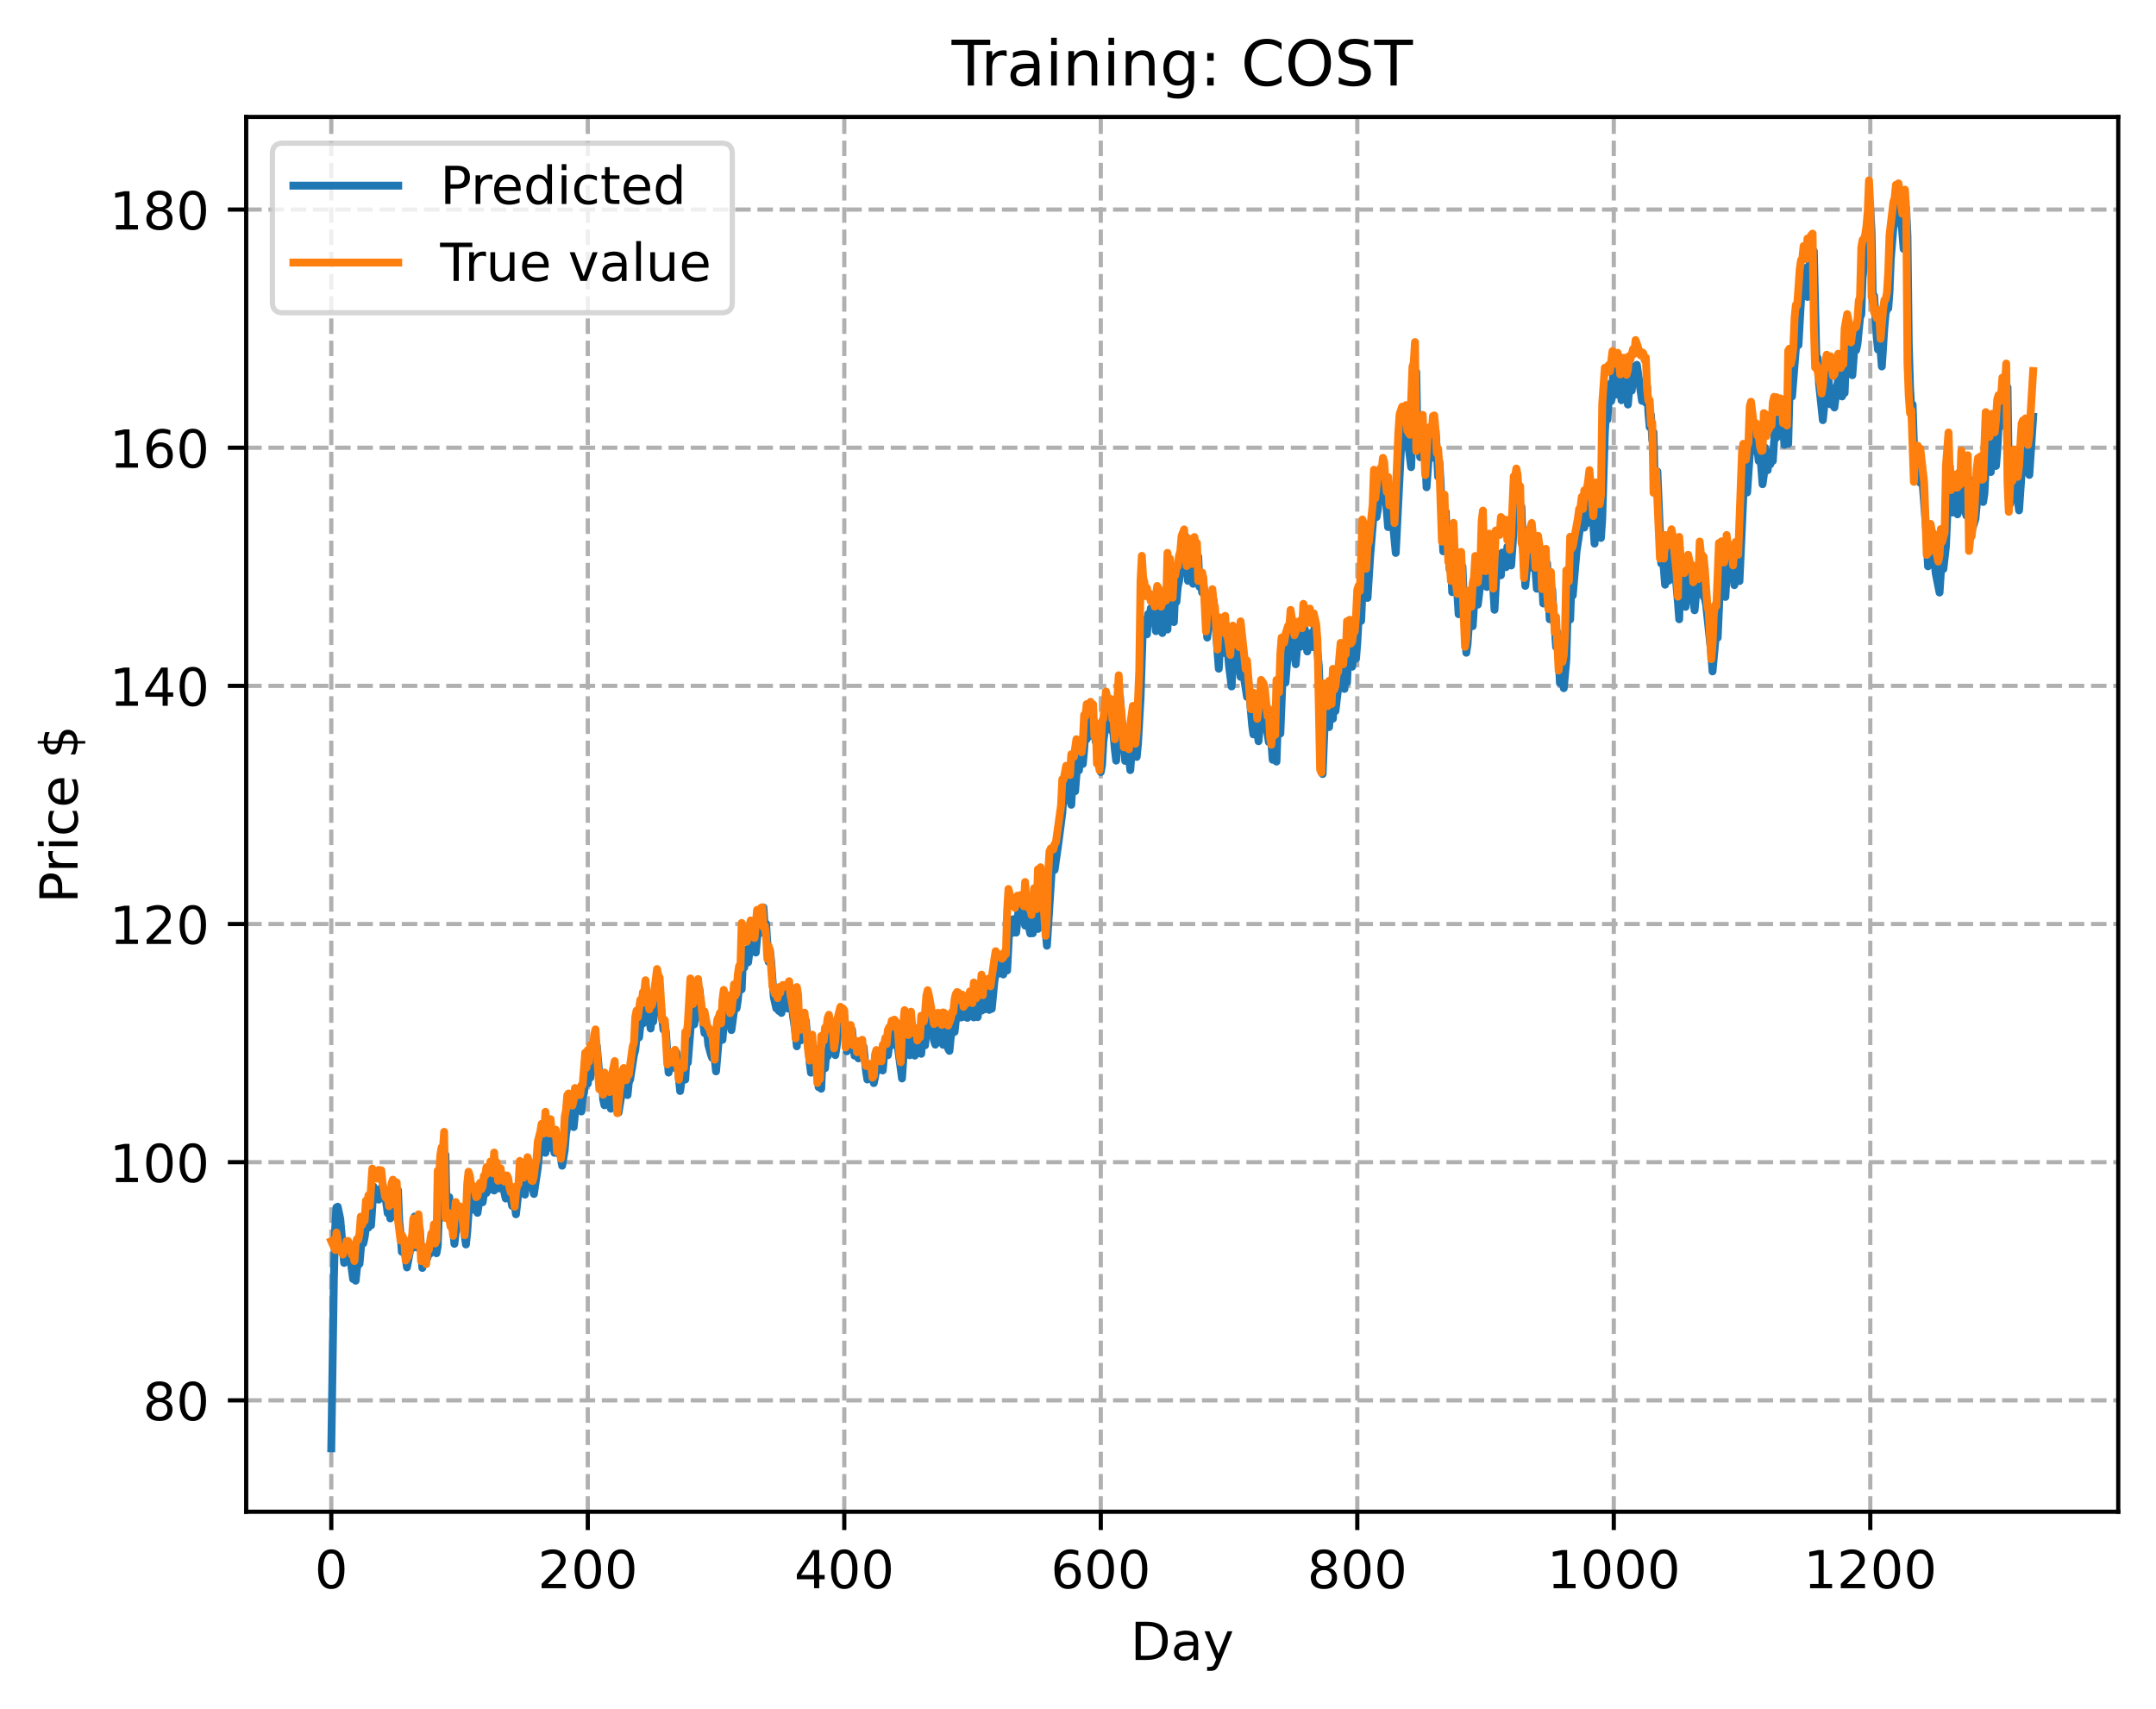 <?xml version="1.0" encoding="utf-8" standalone="no"?>
<!DOCTYPE svg PUBLIC "-//W3C//DTD SVG 1.1//EN"
  "http://www.w3.org/Graphics/SVG/1.1/DTD/svg11.dtd">
<!-- Created with matplotlib (https://matplotlib.org/) -->
<svg height="325.986pt" version="1.1" viewBox="0 0 411.286 325.986" width="411.286pt" xmlns="http://www.w3.org/2000/svg" xmlns:xlink="http://www.w3.org/1999/xlink">
 <defs>
  <style type="text/css">
*{stroke-linecap:butt;stroke-linejoin:round;}
  </style>
 </defs>
 <g id="figure_1">
  <g id="patch_1">
   <path d="M 0 325.986 
L 411.286 325.986 
L 411.286 0 
L 0 0 
z
" style="fill:#ffffff;"/>
  </g>
  <g id="axes_1">
   <g id="patch_2">
    <path d="M 46.966 288.43 
L 404.086 288.43 
L 404.086 22.318 
L 46.966 22.318 
z
" style="fill:#ffffff;"/>
   </g>
   <g id="matplotlib.axis_1">
    <g id="xtick_1">
     <g id="line2d_1">
      <path clip-path="url(#pf59ebb1146)" d="M 63.198 288.43 
L 63.198 22.318 
" style="fill:none;stroke:#b0b0b0;stroke-dasharray:2.96,1.28;stroke-dashoffset:0;stroke-width:0.8;"/>
     </g>
     <g id="line2d_2">
      <defs>
       <path d="M 0 0 
L 0 3.5 
" id="m7b514b641c" style="stroke:#000000;stroke-width:0.8;"/>
      </defs>
      <g>
       <use style="stroke:#000000;stroke-width:0.8;" x="63.198" xlink:href="#m7b514b641c" y="288.43"/>
      </g>
     </g>
     <g id="text_1">
      <!-- 0 -->
      <defs>
       <path d="M 31.781 66.406 
Q 24.172 66.406 20.328 58.906 
Q 16.5 51.422 16.5 36.375 
Q 16.5 21.391 20.328 13.891 
Q 24.172 6.391 31.781 6.391 
Q 39.453 6.391 43.281 13.891 
Q 47.125 21.391 47.125 36.375 
Q 47.125 51.422 43.281 58.906 
Q 39.453 66.406 31.781 66.406 
z
M 31.781 74.219 
Q 44.047 74.219 50.516 64.516 
Q 56.984 54.828 56.984 36.375 
Q 56.984 17.969 50.516 8.266 
Q 44.047 -1.422 31.781 -1.422 
Q 19.531 -1.422 13.062 8.266 
Q 6.594 17.969 6.594 36.375 
Q 6.594 54.828 13.062 64.516 
Q 19.531 74.219 31.781 74.219 
z
" id="DejaVuSans-48"/>
      </defs>
      <g transform="translate(60.017 303.029)scale(0.1 -0.1)">
       <use xlink:href="#DejaVuSans-48"/>
      </g>
     </g>
    </g>
    <g id="xtick_2">
     <g id="line2d_3">
      <path clip-path="url(#pf59ebb1146)" d="M 112.129 288.43 
L 112.129 22.318 
" style="fill:none;stroke:#b0b0b0;stroke-dasharray:2.96,1.28;stroke-dashoffset:0;stroke-width:0.8;"/>
     </g>
     <g id="line2d_4">
      <g>
       <use style="stroke:#000000;stroke-width:0.8;" x="112.129" xlink:href="#m7b514b641c" y="288.43"/>
      </g>
     </g>
     <g id="text_2">
      <!-- 200 -->
      <defs>
       <path d="M 19.188 8.297 
L 53.609 8.297 
L 53.609 0 
L 7.328 0 
L 7.328 8.297 
Q 12.938 14.109 22.625 23.891 
Q 32.328 33.688 34.812 36.531 
Q 39.547 41.844 41.422 45.531 
Q 43.312 49.219 43.312 52.781 
Q 43.312 58.594 39.234 62.25 
Q 35.156 65.922 28.609 65.922 
Q 23.969 65.922 18.812 64.312 
Q 13.672 62.703 7.812 59.422 
L 7.812 69.391 
Q 13.766 71.781 18.938 73 
Q 24.125 74.219 28.422 74.219 
Q 39.75 74.219 46.484 68.547 
Q 53.219 62.891 53.219 53.422 
Q 53.219 48.922 51.531 44.891 
Q 49.859 40.875 45.406 35.406 
Q 44.188 33.984 37.641 27.219 
Q 31.109 20.453 19.188 8.297 
z
" id="DejaVuSans-50"/>
      </defs>
      <g transform="translate(102.585 303.029)scale(0.1 -0.1)">
       <use xlink:href="#DejaVuSans-50"/>
       <use x="63.623" xlink:href="#DejaVuSans-48"/>
       <use x="127.246" xlink:href="#DejaVuSans-48"/>
      </g>
     </g>
    </g>
    <g id="xtick_3">
     <g id="line2d_5">
      <path clip-path="url(#pf59ebb1146)" d="M 161.06 288.43 
L 161.06 22.318 
" style="fill:none;stroke:#b0b0b0;stroke-dasharray:2.96,1.28;stroke-dashoffset:0;stroke-width:0.8;"/>
     </g>
     <g id="line2d_6">
      <g>
       <use style="stroke:#000000;stroke-width:0.8;" x="161.06" xlink:href="#m7b514b641c" y="288.43"/>
      </g>
     </g>
     <g id="text_3">
      <!-- 400 -->
      <defs>
       <path d="M 37.797 64.312 
L 12.891 25.391 
L 37.797 25.391 
z
M 35.203 72.906 
L 47.609 72.906 
L 47.609 25.391 
L 58.016 25.391 
L 58.016 17.188 
L 47.609 17.188 
L 47.609 0 
L 37.797 0 
L 37.797 17.188 
L 4.891 17.188 
L 4.891 26.703 
z
" id="DejaVuSans-52"/>
      </defs>
      <g transform="translate(151.516 303.029)scale(0.1 -0.1)">
       <use xlink:href="#DejaVuSans-52"/>
       <use x="63.623" xlink:href="#DejaVuSans-48"/>
       <use x="127.246" xlink:href="#DejaVuSans-48"/>
      </g>
     </g>
    </g>
    <g id="xtick_4">
     <g id="line2d_7">
      <path clip-path="url(#pf59ebb1146)" d="M 209.99 288.43 
L 209.99 22.318 
" style="fill:none;stroke:#b0b0b0;stroke-dasharray:2.96,1.28;stroke-dashoffset:0;stroke-width:0.8;"/>
     </g>
     <g id="line2d_8">
      <g>
       <use style="stroke:#000000;stroke-width:0.8;" x="209.99" xlink:href="#m7b514b641c" y="288.43"/>
      </g>
     </g>
     <g id="text_4">
      <!-- 600 -->
      <defs>
       <path d="M 33.016 40.375 
Q 26.375 40.375 22.484 35.828 
Q 18.609 31.297 18.609 23.391 
Q 18.609 15.531 22.484 10.953 
Q 26.375 6.391 33.016 6.391 
Q 39.656 6.391 43.531 10.953 
Q 47.406 15.531 47.406 23.391 
Q 47.406 31.297 43.531 35.828 
Q 39.656 40.375 33.016 40.375 
z
M 52.594 71.297 
L 52.594 62.312 
Q 48.875 64.062 45.094 64.984 
Q 41.312 65.922 37.594 65.922 
Q 27.828 65.922 22.672 59.328 
Q 17.531 52.734 16.797 39.406 
Q 19.672 43.656 24.016 45.922 
Q 28.375 48.188 33.594 48.188 
Q 44.578 48.188 50.953 41.516 
Q 57.328 34.859 57.328 23.391 
Q 57.328 12.156 50.688 5.359 
Q 44.047 -1.422 33.016 -1.422 
Q 20.359 -1.422 13.672 8.266 
Q 6.984 17.969 6.984 36.375 
Q 6.984 53.656 15.188 63.938 
Q 23.391 74.219 37.203 74.219 
Q 40.922 74.219 44.703 73.484 
Q 48.484 72.75 52.594 71.297 
z
" id="DejaVuSans-54"/>
      </defs>
      <g transform="translate(200.446 303.029)scale(0.1 -0.1)">
       <use xlink:href="#DejaVuSans-54"/>
       <use x="63.623" xlink:href="#DejaVuSans-48"/>
       <use x="127.246" xlink:href="#DejaVuSans-48"/>
      </g>
     </g>
    </g>
    <g id="xtick_5">
     <g id="line2d_9">
      <path clip-path="url(#pf59ebb1146)" d="M 258.921 288.43 
L 258.921 22.318 
" style="fill:none;stroke:#b0b0b0;stroke-dasharray:2.96,1.28;stroke-dashoffset:0;stroke-width:0.8;"/>
     </g>
     <g id="line2d_10">
      <g>
       <use style="stroke:#000000;stroke-width:0.8;" x="258.921" xlink:href="#m7b514b641c" y="288.43"/>
      </g>
     </g>
     <g id="text_5">
      <!-- 800 -->
      <defs>
       <path d="M 31.781 34.625 
Q 24.75 34.625 20.719 30.859 
Q 16.703 27.094 16.703 20.516 
Q 16.703 13.922 20.719 10.156 
Q 24.75 6.391 31.781 6.391 
Q 38.812 6.391 42.859 10.172 
Q 46.922 13.969 46.922 20.516 
Q 46.922 27.094 42.891 30.859 
Q 38.875 34.625 31.781 34.625 
z
M 21.922 38.812 
Q 15.578 40.375 12.031 44.719 
Q 8.5 49.078 8.5 55.328 
Q 8.5 64.062 14.719 69.141 
Q 20.953 74.219 31.781 74.219 
Q 42.672 74.219 48.875 69.141 
Q 55.078 64.062 55.078 55.328 
Q 55.078 49.078 51.531 44.719 
Q 48 40.375 41.703 38.812 
Q 48.828 37.156 52.797 32.312 
Q 56.781 27.484 56.781 20.516 
Q 56.781 9.906 50.312 4.234 
Q 43.844 -1.422 31.781 -1.422 
Q 19.734 -1.422 13.25 4.234 
Q 6.781 9.906 6.781 20.516 
Q 6.781 27.484 10.781 32.312 
Q 14.797 37.156 21.922 38.812 
z
M 18.312 54.391 
Q 18.312 48.734 21.844 45.562 
Q 25.391 42.391 31.781 42.391 
Q 38.141 42.391 41.719 45.562 
Q 45.312 48.734 45.312 54.391 
Q 45.312 60.062 41.719 63.234 
Q 38.141 66.406 31.781 66.406 
Q 25.391 66.406 21.844 63.234 
Q 18.312 60.062 18.312 54.391 
z
" id="DejaVuSans-56"/>
      </defs>
      <g transform="translate(249.377 303.029)scale(0.1 -0.1)">
       <use xlink:href="#DejaVuSans-56"/>
       <use x="63.623" xlink:href="#DejaVuSans-48"/>
       <use x="127.246" xlink:href="#DejaVuSans-48"/>
      </g>
     </g>
    </g>
    <g id="xtick_6">
     <g id="line2d_11">
      <path clip-path="url(#pf59ebb1146)" d="M 307.851 288.43 
L 307.851 22.318 
" style="fill:none;stroke:#b0b0b0;stroke-dasharray:2.96,1.28;stroke-dashoffset:0;stroke-width:0.8;"/>
     </g>
     <g id="line2d_12">
      <g>
       <use style="stroke:#000000;stroke-width:0.8;" x="307.851" xlink:href="#m7b514b641c" y="288.43"/>
      </g>
     </g>
     <g id="text_6">
      <!-- 1000 -->
      <defs>
       <path d="M 12.406 8.297 
L 28.516 8.297 
L 28.516 63.922 
L 10.984 60.406 
L 10.984 69.391 
L 28.422 72.906 
L 38.281 72.906 
L 38.281 8.297 
L 54.391 8.297 
L 54.391 0 
L 12.406 0 
z
" id="DejaVuSans-49"/>
      </defs>
      <g transform="translate(295.126 303.029)scale(0.1 -0.1)">
       <use xlink:href="#DejaVuSans-49"/>
       <use x="63.623" xlink:href="#DejaVuSans-48"/>
       <use x="127.246" xlink:href="#DejaVuSans-48"/>
       <use x="190.869" xlink:href="#DejaVuSans-48"/>
      </g>
     </g>
    </g>
    <g id="xtick_7">
     <g id="line2d_13">
      <path clip-path="url(#pf59ebb1146)" d="M 356.782 288.43 
L 356.782 22.318 
" style="fill:none;stroke:#b0b0b0;stroke-dasharray:2.96,1.28;stroke-dashoffset:0;stroke-width:0.8;"/>
     </g>
     <g id="line2d_14">
      <g>
       <use style="stroke:#000000;stroke-width:0.8;" x="356.782" xlink:href="#m7b514b641c" y="288.43"/>
      </g>
     </g>
     <g id="text_7">
      <!-- 1200 -->
      <g transform="translate(344.057 303.029)scale(0.1 -0.1)">
       <use xlink:href="#DejaVuSans-49"/>
       <use x="63.623" xlink:href="#DejaVuSans-50"/>
       <use x="127.246" xlink:href="#DejaVuSans-48"/>
       <use x="190.869" xlink:href="#DejaVuSans-48"/>
      </g>
     </g>
    </g>
    <g id="text_8">
     <!-- Day -->
     <defs>
      <path d="M 19.672 64.797 
L 19.672 8.109 
L 31.594 8.109 
Q 46.688 8.109 53.688 14.938 
Q 60.688 21.781 60.688 36.531 
Q 60.688 51.172 53.688 57.984 
Q 46.688 64.797 31.594 64.797 
z
M 9.812 72.906 
L 30.078 72.906 
Q 51.266 72.906 61.172 64.094 
Q 71.094 55.281 71.094 36.531 
Q 71.094 17.672 61.125 8.828 
Q 51.172 0 30.078 0 
L 9.812 0 
z
" id="DejaVuSans-68"/>
      <path d="M 34.281 27.484 
Q 23.391 27.484 19.188 25 
Q 14.984 22.516 14.984 16.5 
Q 14.984 11.719 18.141 8.906 
Q 21.297 6.109 26.703 6.109 
Q 34.188 6.109 38.703 11.406 
Q 43.219 16.703 43.219 25.484 
L 43.219 27.484 
z
M 52.203 31.203 
L 52.203 0 
L 43.219 0 
L 43.219 8.297 
Q 40.141 3.328 35.547 0.953 
Q 30.953 -1.422 24.312 -1.422 
Q 15.922 -1.422 10.953 3.297 
Q 6 8.016 6 15.922 
Q 6 25.141 12.172 29.828 
Q 18.359 34.516 30.609 34.516 
L 43.219 34.516 
L 43.219 35.406 
Q 43.219 41.609 39.141 45 
Q 35.062 48.391 27.688 48.391 
Q 23 48.391 18.547 47.266 
Q 14.109 46.141 10.016 43.891 
L 10.016 52.203 
Q 14.938 54.109 19.578 55.047 
Q 24.219 56 28.609 56 
Q 40.484 56 46.344 49.844 
Q 52.203 43.703 52.203 31.203 
z
" id="DejaVuSans-97"/>
      <path d="M 32.172 -5.078 
Q 28.375 -14.844 24.75 -17.812 
Q 21.141 -20.797 15.094 -20.797 
L 7.906 -20.797 
L 7.906 -13.281 
L 13.188 -13.281 
Q 16.891 -13.281 18.938 -11.516 
Q 21 -9.766 23.484 -3.219 
L 25.094 0.875 
L 2.984 54.688 
L 12.5 54.688 
L 29.594 11.922 
L 46.688 54.688 
L 56.203 54.688 
z
" id="DejaVuSans-121"/>
     </defs>
     <g transform="translate(215.652 316.707)scale(0.1 -0.1)">
      <use xlink:href="#DejaVuSans-68"/>
      <use x="77.002" xlink:href="#DejaVuSans-97"/>
      <use x="138.281" xlink:href="#DejaVuSans-121"/>
     </g>
    </g>
   </g>
   <g id="matplotlib.axis_2">
    <g id="ytick_1">
     <g id="line2d_15">
      <path clip-path="url(#pf59ebb1146)" d="M 46.966 267.176 
L 404.086 267.176 
" style="fill:none;stroke:#b0b0b0;stroke-dasharray:2.96,1.28;stroke-dashoffset:0;stroke-width:0.8;"/>
     </g>
     <g id="line2d_16">
      <defs>
       <path d="M 0 0 
L -3.5 0 
" id="m355f8fc8d8" style="stroke:#000000;stroke-width:0.8;"/>
      </defs>
      <g>
       <use style="stroke:#000000;stroke-width:0.8;" x="46.966" xlink:href="#m355f8fc8d8" y="267.176"/>
      </g>
     </g>
     <g id="text_9">
      <!-- 80 -->
      <g transform="translate(27.241 270.975)scale(0.1 -0.1)">
       <use xlink:href="#DejaVuSans-56"/>
       <use x="63.623" xlink:href="#DejaVuSans-48"/>
      </g>
     </g>
    </g>
    <g id="ytick_2">
     <g id="line2d_17">
      <path clip-path="url(#pf59ebb1146)" d="M 46.966 221.737 
L 404.086 221.737 
" style="fill:none;stroke:#b0b0b0;stroke-dasharray:2.96,1.28;stroke-dashoffset:0;stroke-width:0.8;"/>
     </g>
     <g id="line2d_18">
      <g>
       <use style="stroke:#000000;stroke-width:0.8;" x="46.966" xlink:href="#m355f8fc8d8" y="221.737"/>
      </g>
     </g>
     <g id="text_10">
      <!-- 100 -->
      <g transform="translate(20.878 225.536)scale(0.1 -0.1)">
       <use xlink:href="#DejaVuSans-49"/>
       <use x="63.623" xlink:href="#DejaVuSans-48"/>
       <use x="127.246" xlink:href="#DejaVuSans-48"/>
      </g>
     </g>
    </g>
    <g id="ytick_3">
     <g id="line2d_19">
      <path clip-path="url(#pf59ebb1146)" d="M 46.966 176.298 
L 404.086 176.298 
" style="fill:none;stroke:#b0b0b0;stroke-dasharray:2.96,1.28;stroke-dashoffset:0;stroke-width:0.8;"/>
     </g>
     <g id="line2d_20">
      <g>
       <use style="stroke:#000000;stroke-width:0.8;" x="46.966" xlink:href="#m355f8fc8d8" y="176.298"/>
      </g>
     </g>
     <g id="text_11">
      <!-- 120 -->
      <g transform="translate(20.878 180.097)scale(0.1 -0.1)">
       <use xlink:href="#DejaVuSans-49"/>
       <use x="63.623" xlink:href="#DejaVuSans-50"/>
       <use x="127.246" xlink:href="#DejaVuSans-48"/>
      </g>
     </g>
    </g>
    <g id="ytick_4">
     <g id="line2d_21">
      <path clip-path="url(#pf59ebb1146)" d="M 46.966 130.858 
L 404.086 130.858 
" style="fill:none;stroke:#b0b0b0;stroke-dasharray:2.96,1.28;stroke-dashoffset:0;stroke-width:0.8;"/>
     </g>
     <g id="line2d_22">
      <g>
       <use style="stroke:#000000;stroke-width:0.8;" x="46.966" xlink:href="#m355f8fc8d8" y="130.858"/>
      </g>
     </g>
     <g id="text_12">
      <!-- 140 -->
      <g transform="translate(20.878 134.658)scale(0.1 -0.1)">
       <use xlink:href="#DejaVuSans-49"/>
       <use x="63.623" xlink:href="#DejaVuSans-52"/>
       <use x="127.246" xlink:href="#DejaVuSans-48"/>
      </g>
     </g>
    </g>
    <g id="ytick_5">
     <g id="line2d_23">
      <path clip-path="url(#pf59ebb1146)" d="M 46.966 85.419 
L 404.086 85.419 
" style="fill:none;stroke:#b0b0b0;stroke-dasharray:2.96,1.28;stroke-dashoffset:0;stroke-width:0.8;"/>
     </g>
     <g id="line2d_24">
      <g>
       <use style="stroke:#000000;stroke-width:0.8;" x="46.966" xlink:href="#m355f8fc8d8" y="85.419"/>
      </g>
     </g>
     <g id="text_13">
      <!-- 160 -->
      <g transform="translate(20.878 89.219)scale(0.1 -0.1)">
       <use xlink:href="#DejaVuSans-49"/>
       <use x="63.623" xlink:href="#DejaVuSans-54"/>
       <use x="127.246" xlink:href="#DejaVuSans-48"/>
      </g>
     </g>
    </g>
    <g id="ytick_6">
     <g id="line2d_25">
      <path clip-path="url(#pf59ebb1146)" d="M 46.966 39.98 
L 404.086 39.98 
" style="fill:none;stroke:#b0b0b0;stroke-dasharray:2.96,1.28;stroke-dashoffset:0;stroke-width:0.8;"/>
     </g>
     <g id="line2d_26">
      <g>
       <use style="stroke:#000000;stroke-width:0.8;" x="46.966" xlink:href="#m355f8fc8d8" y="39.98"/>
      </g>
     </g>
     <g id="text_14">
      <!-- 180 -->
      <g transform="translate(20.878 43.78)scale(0.1 -0.1)">
       <use xlink:href="#DejaVuSans-49"/>
       <use x="63.623" xlink:href="#DejaVuSans-56"/>
       <use x="127.246" xlink:href="#DejaVuSans-48"/>
      </g>
     </g>
    </g>
    <g id="text_15">
     <!-- Price $ -->
     <defs>
      <path d="M 19.672 64.797 
L 19.672 37.406 
L 32.078 37.406 
Q 38.969 37.406 42.719 40.969 
Q 46.484 44.531 46.484 51.125 
Q 46.484 57.672 42.719 61.234 
Q 38.969 64.797 32.078 64.797 
z
M 9.812 72.906 
L 32.078 72.906 
Q 44.344 72.906 50.609 67.359 
Q 56.891 61.812 56.891 51.125 
Q 56.891 40.328 50.609 34.812 
Q 44.344 29.297 32.078 29.297 
L 19.672 29.297 
L 19.672 0 
L 9.812 0 
z
" id="DejaVuSans-80"/>
      <path d="M 41.109 46.297 
Q 39.594 47.172 37.812 47.578 
Q 36.031 48 33.891 48 
Q 26.266 48 22.188 43.047 
Q 18.109 38.094 18.109 28.812 
L 18.109 0 
L 9.078 0 
L 9.078 54.688 
L 18.109 54.688 
L 18.109 46.188 
Q 20.953 51.172 25.484 53.578 
Q 30.031 56 36.531 56 
Q 37.453 56 38.578 55.875 
Q 39.703 55.766 41.062 55.516 
z
" id="DejaVuSans-114"/>
      <path d="M 9.422 54.688 
L 18.406 54.688 
L 18.406 0 
L 9.422 0 
z
M 9.422 75.984 
L 18.406 75.984 
L 18.406 64.594 
L 9.422 64.594 
z
" id="DejaVuSans-105"/>
      <path d="M 48.781 52.594 
L 48.781 44.188 
Q 44.969 46.297 41.141 47.344 
Q 37.312 48.391 33.406 48.391 
Q 24.656 48.391 19.812 42.844 
Q 14.984 37.312 14.984 27.297 
Q 14.984 17.281 19.812 11.734 
Q 24.656 6.203 33.406 6.203 
Q 37.312 6.203 41.141 7.25 
Q 44.969 8.297 48.781 10.406 
L 48.781 2.094 
Q 45.016 0.344 40.984 -0.531 
Q 36.969 -1.422 32.422 -1.422 
Q 20.062 -1.422 12.781 6.344 
Q 5.516 14.109 5.516 27.297 
Q 5.516 40.672 12.859 48.328 
Q 20.219 56 33.016 56 
Q 37.156 56 41.109 55.141 
Q 45.062 54.297 48.781 52.594 
z
" id="DejaVuSans-99"/>
      <path d="M 56.203 29.594 
L 56.203 25.203 
L 14.891 25.203 
Q 15.484 15.922 20.484 11.062 
Q 25.484 6.203 34.422 6.203 
Q 39.594 6.203 44.453 7.469 
Q 49.312 8.734 54.109 11.281 
L 54.109 2.781 
Q 49.266 0.734 44.188 -0.344 
Q 39.109 -1.422 33.891 -1.422 
Q 20.797 -1.422 13.156 6.188 
Q 5.516 13.812 5.516 26.812 
Q 5.516 40.234 12.766 48.109 
Q 20.016 56 32.328 56 
Q 43.359 56 49.781 48.891 
Q 56.203 41.797 56.203 29.594 
z
M 47.219 32.234 
Q 47.125 39.594 43.094 43.984 
Q 39.062 48.391 32.422 48.391 
Q 24.906 48.391 20.391 44.141 
Q 15.875 39.891 15.188 32.172 
z
" id="DejaVuSans-101"/>
      <path id="DejaVuSans-32"/>
      <path d="M 33.797 -14.703 
L 28.906 -14.703 
L 28.859 0 
Q 23.734 0.094 18.609 1.188 
Q 13.484 2.297 8.297 4.5 
L 8.297 13.281 
Q 13.281 10.156 18.375 8.562 
Q 23.484 6.984 28.906 6.938 
L 28.906 29.203 
Q 18.109 30.953 13.203 35.156 
Q 8.297 39.359 8.297 46.688 
Q 8.297 54.641 13.625 59.219 
Q 18.953 63.812 28.906 64.5 
L 28.906 75.984 
L 33.797 75.984 
L 33.797 64.656 
Q 38.328 64.453 42.578 63.688 
Q 46.828 62.938 50.875 61.625 
L 50.875 53.078 
Q 46.828 55.125 42.547 56.25 
Q 38.281 57.375 33.797 57.562 
L 33.797 36.719 
Q 44.875 35.016 50.094 30.609 
Q 55.328 26.219 55.328 18.609 
Q 55.328 10.359 49.781 5.594 
Q 44.234 0.828 33.797 0.094 
z
M 28.906 37.594 
L 28.906 57.625 
Q 23.25 56.984 20.266 54.391 
Q 17.281 51.812 17.281 47.516 
Q 17.281 43.312 20.031 40.969 
Q 22.797 38.625 28.906 37.594 
z
M 33.797 28.219 
L 33.797 7.078 
Q 39.984 7.906 43.141 10.594 
Q 46.297 13.281 46.297 17.672 
Q 46.297 21.969 43.281 24.5 
Q 40.281 27.047 33.797 28.219 
z
" id="DejaVuSans-36"/>
     </defs>
     <g transform="translate(14.798 172.342)rotate(-90)scale(0.1 -0.1)">
      <use xlink:href="#DejaVuSans-80"/>
      <use x="58.553" xlink:href="#DejaVuSans-114"/>
      <use x="99.666" xlink:href="#DejaVuSans-105"/>
      <use x="127.449" xlink:href="#DejaVuSans-99"/>
      <use x="182.43" xlink:href="#DejaVuSans-101"/>
      <use x="243.953" xlink:href="#DejaVuSans-32"/>
      <use x="275.74" xlink:href="#DejaVuSans-36"/>
     </g>
    </g>
   </g>
   <g id="line2d_27">
    <path clip-path="url(#pf59ebb1146)" d="M 63.198 276.334 
L 63.688 244.146 
L 63.932 234.469 
L 64.177 230.375 
L 64.422 230.233 
L 64.911 232.562 
L 65.645 240.96 
L 65.89 240.692 
L 66.134 239.248 
L 66.379 239.692 
L 66.623 238.572 
L 67.357 244.042 
L 67.602 241.654 
L 67.847 244.355 
L 68.091 241.977 
L 68.336 241.117 
L 68.581 241.14 
L 69.07 235.538 
L 69.315 237.214 
L 69.559 236.095 
L 70.049 232.471 
L 70.293 234.213 
L 70.538 231.888 
L 70.783 233.795 
L 71.272 226.398 
L 71.517 228.525 
L 71.761 227.008 
L 72.006 228.299 
L 72.251 228.885 
L 72.495 226.861 
L 72.74 228.345 
L 72.984 226.157 
L 73.474 228.01 
L 73.963 231.492 
L 74.208 229.924 
L 74.452 232.475 
L 74.942 228.015 
L 75.186 227.073 
L 75.676 232.196 
L 75.92 227.086 
L 76.165 233.058 
L 76.41 235.393 
L 76.654 238.84 
L 76.899 236.404 
L 77.633 241.816 
L 78.122 239.186 
L 78.367 237.457 
L 78.611 238.168 
L 78.856 236.655 
L 79.101 232.105 
L 79.345 234.506 
L 79.59 238.033 
L 80.079 234.496 
L 80.569 241.917 
L 80.813 238.596 
L 81.058 238.903 
L 81.303 238.635 
L 81.547 240.012 
L 81.792 238.178 
L 82.037 239.197 
L 82.281 237.327 
L 82.526 236.496 
L 82.771 238.062 
L 83.015 236.302 
L 83.26 239.115 
L 83.505 237.742 
L 83.749 230.767 
L 83.994 232.471 
L 84.239 228.183 
L 84.483 225.902 
L 84.728 225.168 
L 84.972 220.285 
L 85.217 231.842 
L 85.706 228.402 
L 85.951 233.296 
L 86.44 234.578 
L 86.685 237.323 
L 86.93 235.147 
L 87.174 230.682 
L 87.419 232.858 
L 87.664 233.32 
L 87.908 230.657 
L 88.887 237.44 
L 89.132 235.067 
L 89.621 227.893 
L 89.866 228.41 
L 90.11 230.039 
L 90.355 230.807 
L 90.599 229.002 
L 90.844 230.612 
L 91.089 231.406 
L 91.333 229.736 
L 91.823 227.872 
L 92.067 229.39 
L 92.557 226.261 
L 92.801 227.6 
L 93.046 225.344 
L 93.291 227.037 
L 93.78 223.893 
L 94.025 226.244 
L 94.269 227.145 
L 94.514 223.678 
L 94.759 225.977 
L 95.003 223.736 
L 95.248 226.757 
L 95.493 225.785 
L 95.737 224.032 
L 95.982 226.492 
L 96.471 228.671 
L 96.716 226.438 
L 96.96 225.399 
L 97.205 227.661 
L 97.694 230.08 
L 97.939 228.03 
L 98.428 231.686 
L 98.918 227.364 
L 99.162 226.71 
L 99.407 224.665 
L 99.896 227.53 
L 100.141 227.933 
L 100.386 224.881 
L 100.63 226.563 
L 100.875 222.912 
L 101.854 227.807 
L 102.587 222.847 
L 102.832 220.282 
L 103.566 216.625 
L 103.811 218.961 
L 104.055 219.953 
L 104.3 216.412 
L 104.545 218.015 
L 104.789 216.468 
L 105.034 218.996 
L 105.279 216.138 
L 105.768 219.957 
L 106.257 216.657 
L 106.502 220.092 
L 106.747 217.915 
L 107.236 222.411 
L 107.725 219.432 
L 107.97 216.391 
L 108.215 214.981 
L 108.459 212.294 
L 108.704 211.223 
L 109.193 214.546 
L 109.438 215.043 
L 109.927 210.023 
L 110.172 211.849 
L 110.416 209.701 
L 110.906 212.065 
L 111.15 209.471 
L 111.395 208.563 
L 111.884 204.378 
L 112.129 206.752 
L 112.374 203.737 
L 112.618 205.631 
L 112.863 202.305 
L 113.352 204.45 
L 113.842 199.497 
L 114.575 207.801 
L 114.82 206.134 
L 115.065 209.815 
L 115.309 210.883 
L 115.554 207.335 
L 116.288 210.73 
L 116.533 211.542 
L 116.777 208.489 
L 117.511 204.673 
L 118.001 212.282 
L 118.735 207.755 
L 119.224 204.989 
L 119.713 208.938 
L 119.958 206.495 
L 120.203 205.986 
L 120.936 201.267 
L 121.181 200.399 
L 121.67 195.59 
L 121.915 197.935 
L 122.404 193.305 
L 122.649 195.278 
L 122.894 192.26 
L 123.138 193.446 
L 123.383 190.326 
L 123.872 194.33 
L 124.117 196.239 
L 124.362 193.897 
L 124.606 194.924 
L 125.34 188.947 
L 125.585 187.529 
L 126.563 196.448 
L 126.808 195.295 
L 127.053 197.132 
L 127.542 204.65 
L 128.031 202.411 
L 128.276 201.197 
L 128.521 203.715 
L 129.01 200.773 
L 129.744 208.167 
L 130.233 204.525 
L 130.478 203.462 
L 130.723 205.98 
L 130.967 201.533 
L 131.212 202.756 
L 131.701 196.596 
L 131.946 192.324 
L 132.435 195.452 
L 132.924 191.661 
L 133.414 188.62 
L 133.903 193.214 
L 134.392 197.121 
L 134.637 194.676 
L 135.126 199.347 
L 135.616 201.183 
L 135.86 201.844 
L 136.105 199.825 
L 136.594 204.414 
L 137.084 198.686 
L 137.573 196.002 
L 137.818 198.402 
L 138.307 192.526 
L 138.796 195.242 
L 139.041 192.625 
L 139.53 196.539 
L 140.019 192.894 
L 140.264 189.992 
L 140.509 192.395 
L 140.753 190.841 
L 140.998 187.954 
L 141.243 186.474 
L 141.487 188.776 
L 141.732 182.995 
L 141.977 184.602 
L 142.466 181.117 
L 142.711 183.618 
L 143.2 179.876 
L 143.445 178.081 
L 143.689 180.815 
L 143.934 179.16 
L 144.178 181.748 
L 144.668 176.417 
L 144.912 178.074 
L 145.402 174.107 
L 145.646 173.147 
L 145.891 177.108 
L 146.136 176.211 
L 146.625 183.52 
L 146.87 181.283 
L 147.114 183.494 
L 147.604 190.234 
L 148.093 192.408 
L 148.338 190.541 
L 148.582 192.884 
L 148.827 191.693 
L 149.072 193.264 
L 149.561 189.457 
L 149.806 188.859 
L 150.295 192.433 
L 150.784 188.615 
L 151.273 193.81 
L 151.763 197.11 
L 152.007 199.628 
L 152.252 193.638 
L 152.497 194.787 
L 152.741 198.505 
L 152.986 195.341 
L 153.231 194.777 
L 153.475 196.917 
L 153.72 194.714 
L 154.454 202.682 
L 154.699 204.662 
L 155.188 199.713 
L 155.433 203.207 
L 155.677 201.888 
L 156.166 207.422 
L 156.411 205.617 
L 156.656 207.728 
L 156.9 202.119 
L 157.39 203.813 
L 157.634 200.755 
L 157.879 201.552 
L 158.368 197.088 
L 158.613 199.249 
L 158.858 200.337 
L 159.102 198.419 
L 159.347 201.319 
L 159.592 199.755 
L 160.081 195.402 
L 160.326 194.541 
L 160.57 193.201 
L 160.815 196.229 
L 161.06 193.799 
L 161.304 195.943 
L 161.549 200.581 
L 162.038 197.177 
L 162.283 196.492 
L 162.527 196.443 
L 163.017 201.418 
L 163.506 199.108 
L 163.751 201.931 
L 163.995 201.031 
L 164.24 199.191 
L 164.485 201.319 
L 164.729 199.691 
L 165.219 204.481 
L 165.463 205.97 
L 165.953 203.046 
L 166.197 205.201 
L 166.442 204.056 
L 166.687 206.653 
L 166.931 205.51 
L 167.421 202.193 
L 167.665 204.171 
L 168.154 201.494 
L 168.399 204.238 
L 168.644 201.421 
L 169.133 199.043 
L 169.378 201.326 
L 169.867 197.662 
L 170.112 199.424 
L 170.356 197.048 
L 170.601 198.939 
L 170.846 197.453 
L 171.09 198.333 
L 172.069 205.771 
L 172.558 198.564 
L 172.803 196.002 
L 173.537 201.335 
L 173.782 198.39 
L 174.026 196.81 
L 174.515 201.408 
L 175.005 197.987 
L 175.249 200.633 
L 175.494 199.137 
L 175.739 201.066 
L 175.983 197.618 
L 176.228 199.127 
L 176.473 199.449 
L 177.207 191.49 
L 177.941 197.263 
L 178.185 198.603 
L 178.43 199.314 
L 178.675 197.225 
L 179.164 194.987 
L 179.653 198.329 
L 179.898 199.347 
L 180.142 196.293 
L 180.632 199.197 
L 180.876 200.094 
L 181.121 200.509 
L 181.366 197.969 
L 181.855 195.386 
L 182.1 196.877 
L 182.589 192.374 
L 182.834 191.482 
L 183.323 194.139 
L 183.568 191.628 
L 183.812 190.838 
L 184.057 194.023 
L 184.302 191.615 
L 184.546 194.201 
L 185.036 191.27 
L 185.28 189.953 
L 185.77 194.119 
L 186.014 190.422 
L 186.503 194.065 
L 186.748 191.915 
L 186.993 190.756 
L 187.237 192.835 
L 187.482 189.669 
L 187.727 192.618 
L 187.971 189.635 
L 188.216 188.21 
L 188.705 192.684 
L 188.95 190.268 
L 189.195 192.477 
L 189.684 187.316 
L 190.173 183.952 
L 190.418 185.804 
L 190.663 183.651 
L 190.907 185.602 
L 191.152 183.669 
L 191.397 185.923 
L 191.886 182.523 
L 192.13 185.165 
L 192.62 175.474 
L 192.864 177.152 
L 193.109 178.011 
L 193.354 175.357 
L 193.843 177.945 
L 194.332 173.383 
L 194.577 175.637 
L 195.066 171.98 
L 195.556 176.602 
L 195.8 172.803 
L 196.29 176.934 
L 196.534 178.103 
L 196.779 175.717 
L 197.024 178.065 
L 197.513 173.059 
L 198.002 177.234 
L 198.247 171.105 
L 198.491 172.263 
L 198.736 169.129 
L 199.715 180.444 
L 200.693 165.027 
L 200.938 163.315 
L 201.183 165.967 
L 201.917 160.795 
L 202.651 155.125 
L 202.895 151.43 
L 203.14 152.837 
L 203.629 148.714 
L 204.363 153.548 
L 204.608 148.758 
L 205.097 150.964 
L 205.586 144.691 
L 205.831 146.984 
L 206.076 144.174 
L 206.32 143.051 
L 206.565 145.762 
L 206.81 143.145 
L 207.054 139.238 
L 207.299 141.044 
L 207.544 138.606 
L 207.788 140.459 
L 208.033 137.593 
L 208.278 136.256 
L 208.522 139.525 
L 208.767 137.68 
L 209.012 141.484 
L 209.256 138.86 
L 209.501 144.558 
L 209.746 143.848 
L 209.99 147.299 
L 210.235 145.907 
L 210.479 141.556 
L 210.724 139.64 
L 211.213 134.201 
L 211.947 139.304 
L 212.192 137.746 
L 212.681 143.074 
L 212.926 145.126 
L 213.66 132.92 
L 213.905 136.858 
L 214.149 138.655 
L 214.639 145.183 
L 214.883 142.957 
L 215.128 141.896 
L 215.617 146.936 
L 216.106 140.296 
L 216.351 137.984 
L 216.84 144.416 
L 217.085 141.941 
L 217.574 133.217 
L 218.064 118.213 
L 218.308 120.267 
L 218.553 120.008 
L 218.798 121.026 
L 219.042 117.13 
L 219.287 118.633 
L 219.532 116.051 
L 219.776 117.684 
L 220.021 115.791 
L 220.51 120.425 
L 221 114.724 
L 221.734 120.784 
L 222.223 115.923 
L 222.712 120.119 
L 222.957 112.776 
L 223.201 115.414 
L 223.446 111.674 
L 223.935 118.689 
L 224.18 112.966 
L 224.425 114.847 
L 224.669 112.023 
L 224.914 110.934 
L 226.137 102.266 
L 226.627 110.831 
L 226.871 108.789 
L 227.116 105.561 
L 227.605 111.391 
L 228.094 105.413 
L 228.339 108.515 
L 228.584 106.179 
L 228.828 111.972 
L 229.073 110.574 
L 229.318 113.022 
L 229.562 111.226 
L 229.807 113.465 
L 230.296 121.648 
L 230.786 115.856 
L 231.03 118.427 
L 231.52 114.579 
L 232.498 127.587 
L 232.743 123.095 
L 232.988 121.269 
L 233.232 124.178 
L 233.477 122.152 
L 233.722 124.622 
L 233.966 121.358 
L 234.455 127.093 
L 234.945 130.978 
L 235.189 125.95 
L 235.434 123.396 
L 235.923 127.824 
L 236.168 125.209 
L 236.657 129.147 
L 236.902 124.311 
L 237.391 129.844 
L 237.881 132.967 
L 238.125 129.814 
L 238.859 138.4 
L 239.104 140.125 
L 239.349 135.926 
L 239.838 139.396 
L 240.082 141.426 
L 240.816 133.397 
L 242.04 141.583 
L 242.284 138.153 
L 242.774 144.961 
L 243.018 141.43 
L 243.508 145.308 
L 243.752 138.227 
L 243.997 139.458 
L 244.242 139.963 
L 244.731 127.843 
L 245.22 130.25 
L 245.709 124.14 
L 245.954 122.314 
L 246.199 124.499 
L 246.443 120.897 
L 247.177 126.742 
L 247.667 120.92 
L 247.911 123.473 
L 248.401 119.957 
L 248.645 123.286 
L 248.89 119.924 
L 249.379 124.299 
L 249.624 120.925 
L 249.869 123.344 
L 250.113 120.752 
L 250.358 123.449 
L 250.603 120.596 
L 250.847 119.468 
L 251.581 127.034 
L 251.826 133.416 
L 252.07 145.965 
L 252.315 147.682 
L 252.804 135.386 
L 253.049 137.29 
L 253.294 134.919 
L 253.538 138.735 
L 254.028 132.617 
L 254.272 137.13 
L 254.517 132.42 
L 254.762 135.659 
L 255.251 131.479 
L 255.496 130.709 
L 255.985 126.088 
L 256.474 131.446 
L 256.719 127.156 
L 256.964 130.172 
L 257.208 125.16 
L 257.453 126.957 
L 257.697 123.136 
L 257.942 127.206 
L 258.431 122.54 
L 258.676 125.674 
L 258.921 122.703 
L 259.165 118.188 
L 259.41 116.18 
L 259.655 118.468 
L 260.144 107.801 
L 260.389 108.914 
L 260.633 110.821 
L 260.878 114.082 
L 261.367 106.265 
L 262.346 94.441 
L 262.591 98.656 
L 262.835 97.23 
L 263.08 94.512 
L 263.569 92.349 
L 263.814 94.439 
L 264.058 91.407 
L 264.792 100.564 
L 265.037 96.267 
L 265.282 100.58 
L 265.526 97.84 
L 266.26 105.504 
L 267.239 85.952 
L 267.728 80.788 
L 267.973 85.195 
L 268.218 83.28 
L 268.462 80.226 
L 268.707 85.311 
L 269.196 89.134 
L 269.685 76.51 
L 270.175 70.968 
L 270.419 85.006 
L 270.664 82.299 
L 270.909 87.231 
L 271.153 83.491 
L 271.398 86.662 
L 271.643 82.86 
L 271.887 86.756 
L 272.132 92.971 
L 272.621 86.157 
L 273.111 83.149 
L 273.355 87.336 
L 273.6 83.723 
L 273.845 82.109 
L 274.089 85.595 
L 274.334 90.943 
L 274.579 88.106 
L 274.823 92.171 
L 275.313 105.186 
L 275.802 97.6 
L 276.046 104.169 
L 276.291 102.123 
L 276.536 108.689 
L 276.78 107.39 
L 277.025 112.981 
L 277.27 110.297 
L 277.514 104.879 
L 278.248 117.19 
L 278.738 110.094 
L 278.982 108.045 
L 279.716 124.541 
L 279.961 122.854 
L 280.206 119.121 
L 280.695 115.47 
L 280.94 119.465 
L 281.184 115.64 
L 281.429 114.009 
L 281.673 111.032 
L 281.918 115.364 
L 282.652 109.207 
L 283.141 102.162 
L 283.386 109.436 
L 283.631 111.99 
L 284.365 105.762 
L 284.609 110.692 
L 284.854 112.089 
L 285.099 116.346 
L 285.588 107.008 
L 285.833 109.013 
L 286.077 109.19 
L 286.322 109.765 
L 286.567 105.425 
L 287.056 107.37 
L 287.301 108.208 
L 287.545 104.33 
L 287.79 106.99 
L 288.034 103.97 
L 288.279 107.897 
L 288.768 100.755 
L 289.013 96.421 
L 289.258 97.611 
L 289.502 94.93 
L 289.992 100.197 
L 290.236 96.694 
L 290.481 104.001 
L 290.726 106.849 
L 290.97 111.781 
L 291.46 106.541 
L 291.704 108.413 
L 291.949 104.354 
L 292.438 102.141 
L 293.172 112.334 
L 293.661 105.798 
L 293.906 109.833 
L 294.151 110.891 
L 294.395 115.146 
L 294.64 110.523 
L 294.885 108.236 
L 295.129 107.481 
L 295.619 118.149 
L 296.108 112.458 
L 296.353 117.408 
L 296.597 119.857 
L 296.842 123.443 
L 297.087 120.626 
L 297.576 130.33 
L 297.821 127.317 
L 298.31 131.304 
L 298.799 125.874 
L 299.044 116.845 
L 299.533 118.203 
L 299.778 111.185 
L 300.022 113.617 
L 300.756 105.155 
L 301.98 96.995 
L 302.224 100.659 
L 302.469 97.494 
L 302.714 99.86 
L 303.203 94.272 
L 303.448 92.107 
L 304.182 103.724 
L 304.671 96.258 
L 305.405 102.64 
L 305.649 98.946 
L 306.139 82.726 
L 306.383 78.425 
L 306.628 80.065 
L 307.117 73.254 
L 307.362 76.519 
L 307.851 70.357 
L 308.341 75.277 
L 308.83 70.35 
L 309.319 76.364 
L 310.053 70.078 
L 310.543 77.191 
L 311.032 71.56 
L 311.277 74.532 
L 311.766 69.882 
L 312.01 72.666 
L 312.255 69.602 
L 313.234 76.486 
L 313.478 73.446 
L 313.968 76.852 
L 314.212 73.771 
L 314.457 78.784 
L 314.702 81.507 
L 314.946 79.163 
L 315.191 84 
L 315.436 82.468 
L 315.68 92.874 
L 315.925 89.999 
L 316.17 89.946 
L 316.904 107.504 
L 317.148 105.371 
L 317.637 111.565 
L 317.882 107.207 
L 318.127 109.521 
L 318.371 110.777 
L 318.861 105.821 
L 319.105 103.839 
L 320.084 114.858 
L 320.329 118.152 
L 320.573 108.973 
L 321.063 113.024 
L 321.552 115.787 
L 322.041 110.48 
L 322.286 108.507 
L 322.531 112.271 
L 322.775 113.872 
L 323.02 114.193 
L 323.265 116.44 
L 323.754 111.07 
L 323.998 109.892 
L 324.243 112.954 
L 324.488 108.602 
L 324.732 112.847 
L 324.977 113.809 
L 325.222 114.21 
L 325.466 115.421 
L 325.956 120.057 
L 326.445 124.643 
L 326.69 128.102 
L 327.424 120.06 
L 327.668 121.674 
L 328.158 110.641 
L 328.402 112.847 
L 328.647 108.567 
L 329.136 113.893 
L 329.625 105.802 
L 329.87 108.978 
L 330.115 106.207 
L 330.359 109.498 
L 330.604 107.91 
L 330.849 111.645 
L 331.338 105.126 
L 331.827 110.871 
L 332.806 89.326 
L 333.295 93.967 
L 334.274 79.521 
L 334.763 86.016 
L 335.008 83.723 
L 335.497 87.945 
L 335.742 85.885 
L 336.231 92.387 
L 336.476 90.641 
L 336.72 85.408 
L 336.965 87.138 
L 337.21 89.714 
L 337.454 86.32 
L 337.699 88.604 
L 337.944 86.213 
L 338.188 87.954 
L 338.678 80.517 
L 338.922 83.482 
L 339.167 79.992 
L 339.412 83.179 
L 339.901 78.055 
L 340.146 80.645 
L 340.39 84.87 
L 340.88 80.087 
L 341.124 84.685 
L 341.369 75.201 
L 341.613 72.267 
L 341.858 75.649 
L 342.837 63.322 
L 343.081 65.847 
L 343.571 57.135 
L 344.305 51.107 
L 344.794 56.652 
L 345.039 51.619 
L 345.283 49.768 
L 345.528 52.878 
L 345.773 49.221 
L 346.017 47.903 
L 346.507 68.695 
L 346.751 68.301 
L 346.996 73.145 
L 347.73 80.167 
L 348.219 75.396 
L 348.708 70.947 
L 349.198 77.146 
L 349.442 74.04 
L 349.932 77.751 
L 350.91 70.278 
L 351.4 75.64 
L 351.644 73.33 
L 351.889 74.977 
L 352.134 68.695 
L 352.623 63.671 
L 352.868 67.361 
L 353.112 69.053 
L 353.357 71.594 
L 353.846 65.079 
L 354.091 66.802 
L 354.335 65.658 
L 354.825 60.619 
L 355.069 59.997 
L 355.314 53.078 
L 355.803 48.268 
L 356.048 47.487 
L 356.537 43.04 
L 356.782 39.819 
L 357.027 44.188 
L 357.271 57.457 
L 357.516 56.449 
L 358.005 64.268 
L 358.25 66.694 
L 358.495 63.708 
L 358.984 69.922 
L 359.473 62.406 
L 359.718 59.773 
L 359.962 58.904 
L 360.207 58.835 
L 360.452 55.602 
L 360.696 49.426 
L 361.186 43.468 
L 361.43 42.432 
L 361.92 38.156 
L 362.164 41.702 
L 362.409 38.544 
L 363.143 47.495 
L 363.632 39.788 
L 363.877 45.101 
L 364.122 65.435 
L 364.366 73.819 
L 364.611 78.206 
L 364.856 77.192 
L 365.345 91.755 
L 365.589 87.795 
L 365.834 90.589 
L 366.079 88.047 
L 366.323 92.125 
L 366.568 89.628 
L 367.547 102.447 
L 367.791 108.047 
L 368.525 101.802 
L 369.259 109.371 
L 369.993 113.061 
L 370.483 105.548 
L 370.727 108.566 
L 371.216 104.223 
L 371.706 93.049 
L 371.95 88.95 
L 372.44 97.787 
L 372.929 92.086 
L 373.174 96.017 
L 373.418 98.135 
L 373.908 93.293 
L 374.152 96.64 
L 374.397 91.618 
L 374.886 97.698 
L 375.131 98.405 
L 375.376 93.861 
L 375.62 91.399 
L 375.865 101.954 
L 376.354 100.571 
L 376.844 98.993 
L 377.577 91.022 
L 377.822 93.435 
L 378.067 91.222 
L 378.311 95.77 
L 378.556 94.111 
L 379.045 84.661 
L 379.535 88.22 
L 379.779 90.064 
L 380.269 83.127 
L 380.758 88.901 
L 381.003 86.035 
L 381.247 81.529 
L 381.492 79.151 
L 381.737 81.317 
L 382.226 75.476 
L 382.471 79.039 
L 382.715 76.973 
L 382.96 73.883 
L 383.204 90.366 
L 383.449 96.189 
L 383.938 91.21 
L 384.183 94.912 
L 384.428 90.547 
L 384.917 95.342 
L 385.162 97.377 
L 385.896 86.605 
L 386.14 85.469 
L 386.385 87.903 
L 386.63 85.142 
L 386.874 87.307 
L 387.119 90.612 
L 387.853 79.508 
L 387.853 79.508 
" style="fill:none;stroke:#1f77b4;stroke-linecap:square;stroke-width:1.5;"/>
   </g>
   <g id="line2d_28">
    <path clip-path="url(#pf59ebb1146)" d="M 63.198 236.8 
L 63.932 238.481 
L 64.177 235.164 
L 64.666 238.254 
L 65.4 239.367 
L 65.645 238.64 
L 65.89 238.549 
L 66.134 236.777 
L 66.379 236.754 
L 66.623 237.504 
L 66.868 237.777 
L 67.113 239.39 
L 67.357 238.844 
L 67.602 240.594 
L 67.847 237.277 
L 68.091 236.413 
L 68.336 236.572 
L 68.581 235.368 
L 68.825 232.119 
L 69.07 233.71 
L 69.315 233.096 
L 69.559 232.937 
L 69.804 229.075 
L 70.049 229.643 
L 70.293 228.03 
L 70.538 230.075 
L 71.027 222.963 
L 71.272 224.213 
L 71.517 224.077 
L 71.761 224.645 
L 72.006 224.895 
L 72.251 223.213 
L 72.495 223.827 
L 72.74 223.281 
L 72.984 225.849 
L 73.229 226.826 
L 73.474 228.371 
L 73.718 228.666 
L 73.963 227.894 
L 74.208 230.143 
L 74.452 229.847 
L 74.697 225.758 
L 74.942 225.076 
L 75.186 226.053 
L 75.431 229.825 
L 75.676 225.599 
L 75.92 232.71 
L 76.41 236.686 
L 76.654 235.618 
L 76.899 236.095 
L 77.144 237.095 
L 77.388 240.503 
L 77.878 239.617 
L 78.122 238.663 
L 78.367 236.459 
L 78.611 235.755 
L 78.856 232.483 
L 79.345 237.549 
L 79.835 231.688 
L 80.079 234.959 
L 80.324 240.594 
L 80.813 237.867 
L 81.058 238.504 
L 81.303 241.184 
L 81.547 238.481 
L 81.792 238.504 
L 82.281 235.346 
L 82.526 236.186 
L 82.771 233.596 
L 83.015 237.254 
L 83.26 236.686 
L 83.505 223.35 
L 83.749 224.895 
L 83.994 220.396 
L 84.239 218.919 
L 84.483 219.351 
L 84.728 215.943 
L 84.972 232.392 
L 85.217 232.188 
L 85.462 231.324 
L 85.951 234.028 
L 86.196 233.755 
L 86.44 235.8 
L 86.93 229.348 
L 87.174 231.915 
L 87.664 230.143 
L 87.908 230.256 
L 88.642 235.686 
L 88.887 231.824 
L 89.132 225.826 
L 89.376 223.554 
L 89.621 224.281 
L 89.866 226.008 
L 90.11 226.417 
L 90.355 226.326 
L 90.844 228.416 
L 91.089 228.212 
L 91.333 226.485 
L 91.578 225.667 
L 91.823 226.917 
L 92.067 226.394 
L 92.312 224.304 
L 92.557 224.349 
L 92.801 222.668 
L 93.046 223.827 
L 93.291 223.554 
L 93.535 221.623 
L 93.78 223.463 
L 94.025 223.872 
L 94.269 219.896 
L 94.514 223.577 
L 94.759 221.737 
L 95.003 225.281 
L 95.248 224.963 
L 95.493 222.895 
L 95.737 224.645 
L 96.227 225.44 
L 96.471 224.577 
L 96.716 224.258 
L 96.96 224.849 
L 97.205 226.644 
L 97.45 227.507 
L 97.694 226.462 
L 98.184 230.234 
L 98.428 227.416 
L 98.673 226.19 
L 98.918 225.894 
L 99.162 221.487 
L 99.407 222.1 
L 99.896 224.69 
L 100.141 222.327 
L 100.386 223.668 
L 100.63 220.782 
L 100.875 221.509 
L 101.12 222.623 
L 101.364 225.19 
L 101.609 225.326 
L 101.854 224.349 
L 102.098 222.259 
L 102.343 221.282 
L 102.587 217.783 
L 103.077 215.898 
L 103.321 214.421 
L 103.811 216.238 
L 104.055 212.126 
L 104.3 215.034 
L 104.545 215.034 
L 104.789 216.261 
L 105.034 213.535 
L 105.279 216.284 
L 105.523 216.375 
L 105.768 215.807 
L 106.013 215.534 
L 106.257 219.76 
L 106.502 216.806 
L 106.747 218.533 
L 106.991 221.078 
L 107.481 217.67 
L 107.725 213.08 
L 107.97 211.808 
L 108.215 208.945 
L 108.459 208.627 
L 108.704 210.036 
L 109.193 210.945 
L 109.438 209.922 
L 109.682 207.582 
L 109.927 209.036 
L 110.172 207.673 
L 110.416 207.878 
L 110.661 208.923 
L 110.906 207.06 
L 111.15 207.014 
L 111.64 200.835 
L 111.884 203.72 
L 112.129 200.335 
L 112.374 202.584 
L 112.618 199.381 
L 112.863 199.608 
L 113.108 200.017 
L 113.352 197.381 
L 113.597 196.404 
L 114.331 207.832 
L 114.575 205.106 
L 114.82 205.583 
L 115.065 208.855 
L 115.309 204.629 
L 115.554 205.765 
L 116.043 206.992 
L 116.288 208.355 
L 116.533 205.106 
L 116.777 204.833 
L 117.267 202.448 
L 117.756 212.399 
L 118.245 207.832 
L 118.49 206.492 
L 118.735 204.447 
L 118.979 203.765 
L 119.224 205.787 
L 119.469 206.083 
L 119.713 205.151 
L 119.958 205.038 
L 120.692 199.653 
L 120.936 198.994 
L 121.181 194.064 
L 121.426 192.815 
L 121.67 194.087 
L 122.16 190.747 
L 122.404 191.497 
L 122.649 189.293 
L 122.894 189.339 
L 123.138 187.021 
L 123.383 189.657 
L 123.628 190.656 
L 123.872 192.587 
L 124.117 191.338 
L 124.362 191.792 
L 124.606 190.724 
L 125.34 184.886 
L 125.585 186.135 
L 125.83 186.499 
L 126.319 194.655 
L 126.563 194.428 
L 126.808 194.609 
L 127.297 203.084 
L 127.542 202.857 
L 127.787 202.448 
L 128.031 200.789 
L 128.276 202.72 
L 128.521 202.107 
L 128.765 200.289 
L 129.01 202.925 
L 129.255 203.356 
L 129.499 206.015 
L 129.744 203.97 
L 129.989 202.925 
L 130.233 202.675 
L 130.478 203.743 
L 130.723 196.881 
L 130.967 197.472 
L 131.212 195.268 
L 131.701 186.68 
L 132.191 191.565 
L 132.435 190.861 
L 133.169 186.794 
L 133.414 189.566 
L 133.658 190.384 
L 134.148 195.132 
L 134.392 192.951 
L 134.882 195.655 
L 135.371 196.427 
L 135.616 197.313 
L 135.86 197.268 
L 136.35 202.175 
L 136.594 196.927 
L 136.839 194.496 
L 137.084 194.064 
L 137.328 193.269 
L 137.573 195.246 
L 137.818 190.838 
L 138.062 188.861 
L 138.307 190.225 
L 138.551 190.793 
L 138.796 189.861 
L 139.285 193.314 
L 139.53 192.86 
L 139.775 190.861 
L 140.019 187.794 
L 140.264 189.975 
L 140.509 189.429 
L 140.753 185.885 
L 140.998 184.295 
L 141.243 184.749 
L 141.487 176.093 
L 141.732 178.933 
L 141.977 178.933 
L 142.221 178.41 
L 142.466 179.66 
L 143.2 175.616 
L 143.445 177.752 
L 143.689 177.047 
L 143.934 178.978 
L 144.423 173.594 
L 144.912 173.639 
L 145.157 173.208 
L 145.402 173.094 
L 145.646 176.934 
L 145.891 176.638 
L 146.136 178.501 
L 146.38 182.954 
L 146.625 180.501 
L 146.87 181.387 
L 147.359 188.18 
L 147.848 189.634 
L 148.093 189.429 
L 148.338 190.429 
L 148.582 188.339 
L 148.827 189.452 
L 149.072 188.271 
L 149.316 187.93 
L 149.561 187.93 
L 150.05 188.271 
L 150.539 187.203 
L 150.784 189.861 
L 151.029 190.997 
L 151.518 194.155 
L 151.763 198.131 
L 152.007 188.316 
L 152.252 189.77 
L 152.497 196.541 
L 152.741 193.337 
L 152.986 193.314 
L 153.231 194.814 
L 153.475 193.201 
L 154.209 200.88 
L 154.454 202.357 
L 154.943 197.404 
L 155.188 202.13 
L 155.433 201.039 
L 155.677 201.834 
L 155.922 206.628 
L 156.166 205.083 
L 156.411 205.901 
L 156.656 197.654 
L 157.145 198.563 
L 157.39 196.064 
L 157.634 196.45 
L 157.879 194.246 
L 158.124 193.61 
L 158.613 196.223 
L 158.858 195.904 
L 159.102 200.017 
L 159.347 198.358 
L 159.592 195.018 
L 160.326 192.088 
L 160.57 194.382 
L 160.815 192.406 
L 161.06 192.792 
L 161.304 199.858 
L 161.549 199.335 
L 161.794 196.927 
L 162.038 196.677 
L 162.283 195.564 
L 162.772 199.449 
L 163.017 199.426 
L 163.261 198.563 
L 163.506 200.766 
L 163.751 200.085 
L 163.995 198.608 
L 164.24 199.63 
L 164.485 198.381 
L 164.729 201.562 
L 165.219 203.379 
L 165.463 203.334 
L 165.708 202.948 
L 165.953 203.629 
L 166.197 203.288 
L 166.442 205.606 
L 166.687 205.288 
L 166.931 201.175 
L 167.176 200.335 
L 167.421 202.448 
L 167.665 202.448 
L 167.91 201.403 
L 168.154 202.493 
L 168.399 199.358 
L 168.644 199.335 
L 168.888 198.017 
L 169.133 199.199 
L 169.378 196.495 
L 169.622 195.973 
L 169.867 196.018 
L 170.112 194.746 
L 170.356 195.155 
L 170.601 194.541 
L 170.846 194.814 
L 171.09 195.7 
L 171.335 197.154 
L 171.58 200.812 
L 171.824 202.675 
L 172.069 196.632 
L 172.314 195.177 
L 172.558 192.724 
L 172.803 193.201 
L 173.292 197.472 
L 173.782 193.019 
L 174.026 195.745 
L 174.271 197.086 
L 174.76 196.177 
L 175.005 198.517 
L 175.249 197.699 
L 175.494 197.927 
L 175.739 193.792 
L 175.983 194.541 
L 176.228 194.905 
L 176.473 193.155 
L 176.717 189.997 
L 176.962 188.93 
L 177.207 189.929 
L 178.185 195.382 
L 178.43 195.087 
L 178.675 195.041 
L 178.919 193.246 
L 179.164 193.269 
L 179.409 195.246 
L 179.653 195.541 
L 179.898 193.155 
L 180.142 193.246 
L 180.387 194.632 
L 180.632 194.95 
L 180.876 195.677 
L 181.366 194.382 
L 181.61 193.065 
L 181.855 193.133 
L 182.1 190.634 
L 182.344 189.611 
L 182.589 189.27 
L 182.834 189.407 
L 183.078 190.838 
L 183.323 189.838 
L 183.568 189.77 
L 183.812 192.11 
L 184.057 190.02 
L 184.302 191.542 
L 184.546 190.429 
L 184.791 190.338 
L 185.036 189.134 
L 185.525 191.383 
L 185.77 187.453 
L 186.259 190.452 
L 186.748 189.111 
L 186.993 189.339 
L 187.237 185.953 
L 187.482 189.884 
L 187.727 186.885 
L 187.971 186.839 
L 188.216 187.226 
L 188.461 188.021 
L 188.705 186.658 
L 188.95 188.18 
L 189.684 183.045 
L 189.929 181.478 
L 190.173 182.205 
L 190.418 181.977 
L 190.663 182.636 
L 190.907 182.318 
L 191.152 182.909 
L 191.397 182.659 
L 191.641 181.614 
L 191.886 182.068 
L 192.13 173.708 
L 192.375 169.618 
L 192.864 171.595 
L 193.109 171.481 
L 193.354 171.981 
L 193.598 173.23 
L 193.843 172.481 
L 194.088 170.89 
L 194.332 171.822 
L 194.577 170.799 
L 194.822 170.754 
L 195.066 172.231 
L 195.311 172.912 
L 195.556 168.278 
L 195.8 172.594 
L 196.045 172.867 
L 196.29 173.344 
L 196.534 173.344 
L 196.779 174.571 
L 197.268 169.459 
L 197.758 173.458 
L 198.002 165.847 
L 198.247 166.551 
L 198.491 165.46 
L 198.736 169.709 
L 198.981 171.299 
L 199.47 178.547 
L 199.715 174.821 
L 199.959 166.528 
L 200.204 162.439 
L 200.449 161.871 
L 200.693 161.757 
L 200.938 162.075 
L 201.183 161.03 
L 201.427 160.712 
L 202.406 153.669 
L 202.651 148.648 
L 202.895 148.761 
L 203.385 146.103 
L 203.629 146.149 
L 203.874 147.535 
L 204.118 147.875 
L 204.363 143.899 
L 204.608 144.399 
L 204.852 144.422 
L 205.342 141.037 
L 205.586 142.718 
L 205.831 141.673 
L 206.076 141.491 
L 206.32 143.536 
L 206.565 141.605 
L 206.81 136.402 
L 207.054 136.697 
L 207.299 134.335 
L 207.544 135.152 
L 208.033 133.903 
L 208.278 135.925 
L 208.522 134.38 
L 208.767 140.514 
L 209.012 137.947 
L 209.256 145.717 
L 209.501 145.035 
L 209.746 146.967 
L 210.235 137.629 
L 210.479 137.175 
L 210.969 131.926 
L 211.213 133.04 
L 211.703 133.721 
L 211.947 133.38 
L 212.192 137.22 
L 212.437 137.515 
L 212.681 141.06 
L 213.415 128.836 
L 213.66 133.767 
L 213.905 135.516 
L 214.394 142.582 
L 214.639 142.582 
L 214.883 141.673 
L 215.373 142.945 
L 215.617 138.265 
L 216.106 134.675 
L 216.596 141.9 
L 216.84 139.651 
L 217.33 127.86 
L 217.574 110.82 
L 217.819 106.049 
L 218.064 110.206 
L 218.308 111.093 
L 218.553 113.728 
L 218.798 112.183 
L 219.042 113.91 
L 219.287 113.228 
L 219.532 114.728 
L 219.776 113.751 
L 220.021 114.432 
L 220.266 115.727 
L 220.755 111.797 
L 221 112.206 
L 221.489 115.75 
L 221.734 115.046 
L 221.978 112.819 
L 222.223 114.114 
L 222.467 114.569 
L 222.712 105.481 
L 222.957 109.184 
L 223.201 106.594 
L 223.446 112.319 
L 223.691 114.046 
L 223.935 109.411 
L 224.18 109.775 
L 224.425 108.162 
L 224.669 108.071 
L 224.914 106.026 
L 225.159 105.163 
L 225.403 102.255 
L 225.893 101.005 
L 226.137 105.663 
L 226.382 108.003 
L 226.627 107.071 
L 226.871 102.754 
L 227.361 107.594 
L 227.85 102.459 
L 228.094 104.095 
L 228.339 103.595 
L 228.584 110.843 
L 228.828 108.98 
L 229.073 110.365 
L 229.318 109.23 
L 229.562 110.252 
L 230.052 120.476 
L 230.541 114.182 
L 230.786 115 
L 231.03 114.273 
L 231.275 112.41 
L 231.52 115.046 
L 231.764 115.841 
L 232.254 123.929 
L 232.498 118.613 
L 232.743 117.795 
L 232.988 120.635 
L 233.232 120.021 
L 233.477 120.498 
L 233.722 117.499 
L 233.966 121.157 
L 234.211 121.612 
L 234.7 124.951 
L 234.945 119.885 
L 235.189 119.362 
L 235.434 120.089 
L 235.679 122.929 
L 235.923 121.907 
L 236.168 122.498 
L 236.413 123.475 
L 236.657 118.545 
L 237.391 125.429 
L 237.636 127.678 
L 237.881 126.019 
L 238.615 135.289 
L 238.859 135.312 
L 239.104 132.154 
L 239.349 132.403 
L 239.593 133.63 
L 239.838 137.152 
L 240.327 133.403 
L 240.572 129.723 
L 241.061 130.427 
L 241.306 131.654 
L 241.795 136.652 
L 242.04 135.266 
L 242.284 140.651 
L 242.529 142.082 
L 242.774 138.833 
L 243.018 139.06 
L 243.263 140.219 
L 243.508 129.723 
L 243.997 132.108 
L 244.242 124.679 
L 244.486 121.634 
L 244.731 121.93 
L 244.976 122.611 
L 245.22 121.021 
L 245.709 119.408 
L 245.954 119.635 
L 246.199 116.363 
L 246.933 121.203 
L 247.177 120.521 
L 247.422 118.635 
L 247.667 118.817 
L 247.911 118.817 
L 248.156 118.317 
L 248.401 119.862 
L 248.645 115.205 
L 248.89 116.227 
L 249.135 118.908 
L 249.379 116.659 
L 249.624 117.477 
L 249.869 116.114 
L 250.113 118.885 
L 250.358 117.022 
L 250.603 117.022 
L 251.092 119.112 
L 251.337 122.43 
L 251.826 146.83 
L 252.07 147.421 
L 252.315 135.039 
L 252.56 130.381 
L 252.804 130.972 
L 253.049 130.745 
L 253.294 134.721 
L 253.538 129.904 
L 253.783 129.768 
L 254.028 134.312 
L 254.272 127.61 
L 254.517 131.586 
L 254.762 130.836 
L 255.006 128.473 
L 255.251 128.246 
L 255.74 122.657 
L 255.985 123.247 
L 256.23 126.746 
L 256.474 123.566 
L 256.719 124.838 
L 256.964 118.522 
L 257.208 119.794 
L 257.453 118.249 
L 257.697 122.793 
L 257.942 122.407 
L 258.187 120.476 
L 258.431 120.498 
L 258.676 117.545 
L 258.921 112.524 
L 259.165 111.751 
L 259.41 112.774 
L 259.899 99.119 
L 260.144 99.892 
L 260.389 102.959 
L 260.633 108.502 
L 260.878 104.118 
L 261.123 103.459 
L 261.857 96.302 
L 262.101 89.623 
L 262.346 95.098 
L 262.835 90.509 
L 263.08 90.509 
L 263.325 89.327 
L 263.569 89.691 
L 263.814 87.351 
L 264.058 88.146 
L 264.303 91.895 
L 264.548 93.894 
L 264.792 90.986 
L 265.037 96.416 
L 265.282 93.576 
L 265.526 93.621 
L 265.771 94.507 
L 266.016 99.801 
L 266.75 82.58 
L 266.994 78.99 
L 267.484 77.581 
L 267.728 80.444 
L 267.973 79.989 
L 268.218 77.286 
L 268.462 82.193 
L 268.952 82.943 
L 269.441 69.97 
L 269.685 69.243 
L 269.93 65.267 
L 270.175 86.056 
L 270.419 81.194 
L 270.664 85.374 
L 270.909 81.239 
L 271.153 82.489 
L 271.398 79.149 
L 271.887 90.645 
L 272.377 82.625 
L 272.621 81.534 
L 272.866 81.444 
L 273.111 82.784 
L 273.355 79.376 
L 273.6 79.262 
L 273.845 82.012 
L 274.089 86.465 
L 274.334 85.578 
L 274.579 88.941 
L 275.068 103.345 
L 275.313 97.415 
L 275.557 94.371 
L 275.802 103.322 
L 276.046 100.914 
L 276.291 107.253 
L 276.536 107.071 
L 276.78 110.82 
L 277.025 107.276 
L 277.27 99.755 
L 277.759 111.547 
L 278.004 113.296 
L 278.493 105.594 
L 278.738 105.299 
L 279.472 123.406 
L 279.716 121.793 
L 279.961 114.909 
L 280.206 112.819 
L 280.45 112.569 
L 280.695 115.75 
L 280.94 111.206 
L 281.184 110.161 
L 281.429 106.071 
L 281.673 111.206 
L 281.918 111.093 
L 282.163 108.003 
L 282.407 107.321 
L 282.652 99.347 
L 282.897 97.415 
L 283.141 108.866 
L 283.386 108.98 
L 283.875 106.958 
L 284.12 101.8 
L 284.609 106.094 
L 284.854 112.297 
L 285.343 101.21 
L 285.833 101.982 
L 286.077 102.073 
L 286.322 98.642 
L 286.567 98.915 
L 286.811 99.415 
L 287.056 100.982 
L 287.301 99.187 
L 287.545 103.073 
L 287.79 100.164 
L 288.034 104.89 
L 288.279 102.073 
L 288.768 90.872 
L 289.013 90.918 
L 289.258 89.395 
L 289.502 90.577 
L 289.747 94.53 
L 289.992 92.758 
L 290.236 103.527 
L 290.481 104.39 
L 290.726 110.297 
L 291.215 103.868 
L 291.46 104.958 
L 291.704 100.937 
L 291.949 100.642 
L 292.194 99.778 
L 292.683 104.913 
L 292.928 108.321 
L 293.417 102.232 
L 293.661 104.118 
L 293.906 104.867 
L 294.151 112.388 
L 294.395 106.026 
L 294.64 104.936 
L 294.885 104.708 
L 295.129 113.046 
L 295.374 116.227 
L 295.619 111.342 
L 295.863 109.139 
L 296.108 114.682 
L 296.353 115.591 
L 296.597 120.635 
L 296.842 117.704 
L 297.331 127.928 
L 297.576 124.724 
L 297.821 124.747 
L 298.065 126.292 
L 298.31 125.02 
L 298.555 120.544 
L 298.799 108.798 
L 299.044 110.229 
L 299.289 110.933 
L 299.533 102.414 
L 299.778 104.708 
L 300.022 104.254 
L 301.001 98.938 
L 301.246 97.075 
L 301.49 96.893 
L 301.735 94.803 
L 301.98 97.097 
L 302.224 93.553 
L 302.469 94.757 
L 302.958 91.781 
L 303.203 89.691 
L 303.692 95.507 
L 303.937 98.46 
L 304.426 92.054 
L 304.671 92.144 
L 305.16 96.211 
L 305.405 94.485 
L 305.649 77.013 
L 306.139 70.152 
L 306.383 71.152 
L 306.628 70.016 
L 306.873 69.652 
L 307.117 70.856 
L 307.607 66.971 
L 307.851 67.153 
L 308.096 69.402 
L 308.585 67.312 
L 308.83 68.221 
L 309.075 71.447 
L 309.319 70.993 
L 309.564 69.016 
L 309.809 68.243 
L 310.053 70.652 
L 310.298 71.515 
L 310.543 70.538 
L 310.787 67.925 
L 311.032 68.607 
L 311.521 66.585 
L 311.766 67.516 
L 312.01 64.881 
L 312.5 66.312 
L 312.744 67.335 
L 312.989 67.812 
L 313.234 67.198 
L 313.478 67.38 
L 313.723 68.698 
L 313.968 68.221 
L 314.212 74.378 
L 314.457 76.491 
L 314.702 76.377 
L 314.946 80.966 
L 315.191 80.671 
L 315.436 94.03 
L 315.68 90.009 
L 315.925 89.827 
L 316.659 106.549 
L 316.904 104.299 
L 317.148 106.458 
L 317.393 106.571 
L 317.637 102.073 
L 317.882 102.8 
L 318.127 104.072 
L 318.616 102.005 
L 318.861 100.982 
L 319.105 102.391 
L 319.595 107.117 
L 319.839 109.479 
L 320.084 113.842 
L 320.329 102.436 
L 320.573 105.844 
L 321.307 109.343 
L 322.041 105.844 
L 322.286 107.094 
L 322.531 107.639 
L 322.775 107.798 
L 323.02 111.093 
L 323.754 108.048 
L 323.998 110.479 
L 324.243 103.322 
L 324.488 105.89 
L 324.732 105.912 
L 324.977 106.185 
L 325.222 108.684 
L 325.711 115.727 
L 325.956 116.613 
L 326.445 125.769 
L 326.69 122.816 
L 326.934 117.022 
L 327.179 115.432 
L 327.424 115.636 
L 327.913 103.595 
L 328.158 105.526 
L 328.402 103.277 
L 328.892 107.321 
L 329.136 105.481 
L 329.381 102.073 
L 329.625 104.504 
L 329.87 103.868 
L 330.115 105.299 
L 330.359 104.776 
L 330.604 107.889 
L 330.849 104.186 
L 331.093 103.391 
L 331.338 104.118 
L 331.583 105.844 
L 332.317 86.101 
L 332.561 84.67 
L 333.051 87.714 
L 333.295 85.17 
L 333.54 84.488 
L 333.785 77.558 
L 334.029 76.65 
L 334.519 80.717 
L 335.008 80.762 
L 335.252 83.125 
L 335.497 82.852 
L 335.742 85.17 
L 335.986 86.033 
L 336.231 85.965 
L 336.476 78.808 
L 336.72 78.99 
L 336.965 83.216 
L 337.21 81.648 
L 337.454 81.921 
L 337.699 81.171 
L 337.944 81.194 
L 338.188 76.763 
L 338.433 75.718 
L 338.678 77.013 
L 338.922 75.786 
L 339.167 78.581 
L 339.656 76.014 
L 339.901 76.173 
L 340.146 80.739 
L 340.635 76.445 
L 340.88 81.194 
L 341.124 66.903 
L 341.369 66.517 
L 341.613 69.448 
L 341.858 68.334 
L 342.103 66.29 
L 342.347 60.519 
L 342.592 58.156 
L 342.837 58.247 
L 343.326 51.34 
L 343.571 49.636 
L 343.815 49.386 
L 344.06 46.933 
L 344.305 47.91 
L 344.549 49.409 
L 344.794 45.524 
L 345.039 45.388 
L 345.283 46.387 
L 345.528 44.842 
L 345.773 44.57 
L 346.017 62.109 
L 346.262 70.129 
L 346.507 69.516 
L 346.996 72.31 
L 347.24 73.219 
L 347.485 75.082 
L 347.73 73.514 
L 347.974 70.561 
L 348.464 67.676 
L 348.708 68.516 
L 348.953 70.016 
L 349.198 67.971 
L 349.687 71.742 
L 349.932 71.447 
L 350.666 67.494 
L 350.91 67.948 
L 351.155 70.197 
L 351.4 68.948 
L 351.644 69.516 
L 351.889 62.654 
L 352.378 59.928 
L 352.868 62.314 
L 353.112 65.335 
L 353.357 63.382 
L 353.601 62.405 
L 353.846 62.564 
L 354.091 62.359 
L 354.335 60.951 
L 354.58 57.406 
L 354.825 56.611 
L 355.069 47.251 
L 355.314 45.774 
L 355.559 45.615 
L 355.803 44.842 
L 356.048 43.184 
L 356.293 40.389 
L 356.537 34.414 
L 356.782 39.526 
L 357.027 56.702 
L 357.271 56.611 
L 357.516 59.633 
L 357.761 59.837 
L 358.005 60.701 
L 358.25 59.133 
L 358.495 60.428 
L 358.739 64.631 
L 359.228 58.974 
L 359.473 57.247 
L 359.718 57.088 
L 359.962 55.861 
L 360.207 51.954 
L 360.452 44.842 
L 361.186 38.549 
L 361.43 37.777 
L 361.675 35.255 
L 361.92 36.686 
L 362.164 34.982 
L 362.898 40.798 
L 363.388 36.186 
L 363.632 39.844 
L 363.877 69.266 
L 364.122 75.559 
L 364.366 78.831 
L 364.611 78.263 
L 365.1 91.94 
L 365.345 84.965 
L 365.589 87.101 
L 365.834 85.033 
L 366.079 88.418 
L 366.323 85.578 
L 367.057 92.031 
L 367.547 105.867 
L 367.791 105.617 
L 368.036 104.163 
L 368.281 99.96 
L 368.525 101.323 
L 368.77 101.687 
L 369.015 104.731 
L 369.504 105.89 
L 369.749 107.139 
L 369.993 105.867 
L 370.238 100.937 
L 370.483 103.391 
L 370.972 101.573 
L 371.216 88.805 
L 371.706 82.511 
L 371.95 90.168 
L 372.195 93.508 
L 372.44 92.349 
L 372.684 90.531 
L 372.929 92.553 
L 373.174 93.053 
L 373.418 93.03 
L 373.663 90.168 
L 373.908 92.508 
L 374.152 85.965 
L 374.642 92.054 
L 374.886 92.076 
L 375.131 88.373 
L 375.376 86.851 
L 375.62 105.117 
L 375.865 102.573 
L 376.11 102.345 
L 376.599 98.052 
L 377.088 89.418 
L 377.333 87.373 
L 377.577 88.009 
L 377.822 87.055 
L 378.067 91.531 
L 378.311 91.417 
L 378.801 78.626 
L 379.045 80.035 
L 379.29 80.194 
L 379.535 83.352 
L 379.779 81.875 
L 380.024 78.944 
L 380.269 82.057 
L 380.513 82.489 
L 380.758 80.126 
L 381.003 76.173 
L 381.247 75.377 
L 381.492 76.559 
L 381.737 75.673 
L 381.981 72.038 
L 382.226 73.878 
L 382.471 73.583 
L 382.715 69.357 
L 382.96 92.031 
L 383.204 97.665 
L 383.449 92.531 
L 383.694 90.259 
L 383.938 91.735 
L 384.183 85.76 
L 384.428 88.123 
L 384.672 89.1 
L 384.917 90.986 
L 385.162 88.918 
L 385.651 80.785 
L 385.896 80.217 
L 386.14 80.467 
L 386.385 79.83 
L 386.63 80.012 
L 386.874 84.897 
L 387.119 82.966 
L 387.853 70.788 
L 387.853 70.788 
" style="fill:none;stroke:#ff7f0e;stroke-linecap:square;stroke-width:1.5;"/>
   </g>
   <g id="patch_3">
    <path d="M 46.966 288.43 
L 46.966 22.318 
" style="fill:none;stroke:#000000;stroke-linecap:square;stroke-linejoin:miter;stroke-width:0.8;"/>
   </g>
   <g id="patch_4">
    <path d="M 404.086 288.43 
L 404.086 22.318 
" style="fill:none;stroke:#000000;stroke-linecap:square;stroke-linejoin:miter;stroke-width:0.8;"/>
   </g>
   <g id="patch_5">
    <path d="M 46.966 288.43 
L 404.086 288.43 
" style="fill:none;stroke:#000000;stroke-linecap:square;stroke-linejoin:miter;stroke-width:0.8;"/>
   </g>
   <g id="patch_6">
    <path d="M 46.966 22.318 
L 404.086 22.318 
" style="fill:none;stroke:#000000;stroke-linecap:square;stroke-linejoin:miter;stroke-width:0.8;"/>
   </g>
   <g id="text_16">
    <!-- Training: COST -->
    <defs>
     <path d="M -0.297 72.906 
L 61.375 72.906 
L 61.375 64.594 
L 35.5 64.594 
L 35.5 0 
L 25.594 0 
L 25.594 64.594 
L -0.297 64.594 
z
" id="DejaVuSans-84"/>
     <path d="M 54.891 33.016 
L 54.891 0 
L 45.906 0 
L 45.906 32.719 
Q 45.906 40.484 42.875 44.328 
Q 39.844 48.188 33.797 48.188 
Q 26.516 48.188 22.312 43.547 
Q 18.109 38.922 18.109 30.906 
L 18.109 0 
L 9.078 0 
L 9.078 54.688 
L 18.109 54.688 
L 18.109 46.188 
Q 21.344 51.125 25.703 53.562 
Q 30.078 56 35.797 56 
Q 45.219 56 50.047 50.172 
Q 54.891 44.344 54.891 33.016 
z
" id="DejaVuSans-110"/>
     <path d="M 45.406 27.984 
Q 45.406 37.75 41.375 43.109 
Q 37.359 48.484 30.078 48.484 
Q 22.859 48.484 18.828 43.109 
Q 14.797 37.75 14.797 27.984 
Q 14.797 18.266 18.828 12.891 
Q 22.859 7.516 30.078 7.516 
Q 37.359 7.516 41.375 12.891 
Q 45.406 18.266 45.406 27.984 
z
M 54.391 6.781 
Q 54.391 -7.172 48.188 -13.984 
Q 42 -20.797 29.203 -20.797 
Q 24.469 -20.797 20.266 -20.094 
Q 16.062 -19.391 12.109 -17.922 
L 12.109 -9.188 
Q 16.062 -11.328 19.922 -12.344 
Q 23.781 -13.375 27.781 -13.375 
Q 36.625 -13.375 41.016 -8.766 
Q 45.406 -4.156 45.406 5.172 
L 45.406 9.625 
Q 42.625 4.781 38.281 2.391 
Q 33.938 0 27.875 0 
Q 17.828 0 11.672 7.656 
Q 5.516 15.328 5.516 27.984 
Q 5.516 40.672 11.672 48.328 
Q 17.828 56 27.875 56 
Q 33.938 56 38.281 53.609 
Q 42.625 51.219 45.406 46.391 
L 45.406 54.688 
L 54.391 54.688 
z
" id="DejaVuSans-103"/>
     <path d="M 11.719 12.406 
L 22.016 12.406 
L 22.016 0 
L 11.719 0 
z
M 11.719 51.703 
L 22.016 51.703 
L 22.016 39.312 
L 11.719 39.312 
z
" id="DejaVuSans-58"/>
     <path d="M 64.406 67.281 
L 64.406 56.891 
Q 59.422 61.531 53.781 63.812 
Q 48.141 66.109 41.797 66.109 
Q 29.297 66.109 22.656 58.469 
Q 16.016 50.828 16.016 36.375 
Q 16.016 21.969 22.656 14.328 
Q 29.297 6.688 41.797 6.688 
Q 48.141 6.688 53.781 8.984 
Q 59.422 11.281 64.406 15.922 
L 64.406 5.609 
Q 59.234 2.094 53.438 0.328 
Q 47.656 -1.422 41.219 -1.422 
Q 24.656 -1.422 15.125 8.703 
Q 5.609 18.844 5.609 36.375 
Q 5.609 53.953 15.125 64.078 
Q 24.656 74.219 41.219 74.219 
Q 47.75 74.219 53.531 72.484 
Q 59.328 70.75 64.406 67.281 
z
" id="DejaVuSans-67"/>
     <path d="M 39.406 66.219 
Q 28.656 66.219 22.328 58.203 
Q 16.016 50.203 16.016 36.375 
Q 16.016 22.609 22.328 14.594 
Q 28.656 6.594 39.406 6.594 
Q 50.141 6.594 56.422 14.594 
Q 62.703 22.609 62.703 36.375 
Q 62.703 50.203 56.422 58.203 
Q 50.141 66.219 39.406 66.219 
z
M 39.406 74.219 
Q 54.734 74.219 63.906 63.938 
Q 73.094 53.656 73.094 36.375 
Q 73.094 19.141 63.906 8.859 
Q 54.734 -1.422 39.406 -1.422 
Q 24.031 -1.422 14.812 8.828 
Q 5.609 19.094 5.609 36.375 
Q 5.609 53.656 14.812 63.938 
Q 24.031 74.219 39.406 74.219 
z
" id="DejaVuSans-79"/>
     <path d="M 53.516 70.516 
L 53.516 60.891 
Q 47.906 63.578 42.922 64.891 
Q 37.938 66.219 33.297 66.219 
Q 25.25 66.219 20.875 63.094 
Q 16.5 59.969 16.5 54.203 
Q 16.5 49.359 19.406 46.891 
Q 22.312 44.438 30.422 42.922 
L 36.375 41.703 
Q 47.406 39.594 52.656 34.297 
Q 57.906 29 57.906 20.125 
Q 57.906 9.516 50.797 4.047 
Q 43.703 -1.422 29.984 -1.422 
Q 24.812 -1.422 18.969 -0.25 
Q 13.141 0.922 6.891 3.219 
L 6.891 13.375 
Q 12.891 10.016 18.656 8.297 
Q 24.422 6.594 29.984 6.594 
Q 38.422 6.594 43.016 9.906 
Q 47.609 13.234 47.609 19.391 
Q 47.609 24.75 44.312 27.781 
Q 41.016 30.812 33.5 32.328 
L 27.484 33.5 
Q 16.453 35.688 11.516 40.375 
Q 6.594 45.062 6.594 53.422 
Q 6.594 63.094 13.406 68.656 
Q 20.219 74.219 32.172 74.219 
Q 37.312 74.219 42.625 73.281 
Q 47.953 72.359 53.516 70.516 
z
" id="DejaVuSans-83"/>
    </defs>
    <g transform="translate(181.54 16.318)scale(0.12 -0.12)">
     <use xlink:href="#DejaVuSans-84"/>
     <use x="46.334" xlink:href="#DejaVuSans-114"/>
     <use x="87.447" xlink:href="#DejaVuSans-97"/>
     <use x="148.727" xlink:href="#DejaVuSans-105"/>
     <use x="176.51" xlink:href="#DejaVuSans-110"/>
     <use x="239.889" xlink:href="#DejaVuSans-105"/>
     <use x="267.672" xlink:href="#DejaVuSans-110"/>
     <use x="331.051" xlink:href="#DejaVuSans-103"/>
     <use x="394.527" xlink:href="#DejaVuSans-58"/>
     <use x="428.219" xlink:href="#DejaVuSans-32"/>
     <use x="460.006" xlink:href="#DejaVuSans-67"/>
     <use x="529.83" xlink:href="#DejaVuSans-79"/>
     <use x="608.541" xlink:href="#DejaVuSans-83"/>
     <use x="672.018" xlink:href="#DejaVuSans-84"/>
    </g>
   </g>
   <g id="legend_1">
    <g id="patch_7">
     <path d="M 53.966 59.674 
L 137.694 59.674 
Q 139.694 59.674 139.694 57.674 
L 139.694 29.318 
Q 139.694 27.318 137.694 27.318 
L 53.966 27.318 
Q 51.966 27.318 51.966 29.318 
L 51.966 57.674 
Q 51.966 59.674 53.966 59.674 
z
" style="fill:#ffffff;opacity:0.8;stroke:#cccccc;stroke-linejoin:miter;"/>
    </g>
    <g id="line2d_29">
     <path d="M 55.966 35.417 
L 75.966 35.417 
" style="fill:none;stroke:#1f77b4;stroke-linecap:square;stroke-width:1.5;"/>
    </g>
    <g id="line2d_30"/>
    <g id="text_17">
     <!-- Predicted -->
     <defs>
      <path d="M 45.406 46.391 
L 45.406 75.984 
L 54.391 75.984 
L 54.391 0 
L 45.406 0 
L 45.406 8.203 
Q 42.578 3.328 38.25 0.953 
Q 33.938 -1.422 27.875 -1.422 
Q 17.969 -1.422 11.734 6.484 
Q 5.516 14.406 5.516 27.297 
Q 5.516 40.188 11.734 48.094 
Q 17.969 56 27.875 56 
Q 33.938 56 38.25 53.625 
Q 42.578 51.266 45.406 46.391 
z
M 14.797 27.297 
Q 14.797 17.391 18.875 11.75 
Q 22.953 6.109 30.078 6.109 
Q 37.203 6.109 41.297 11.75 
Q 45.406 17.391 45.406 27.297 
Q 45.406 37.203 41.297 42.844 
Q 37.203 48.484 30.078 48.484 
Q 22.953 48.484 18.875 42.844 
Q 14.797 37.203 14.797 27.297 
z
" id="DejaVuSans-100"/>
      <path d="M 18.312 70.219 
L 18.312 54.688 
L 36.812 54.688 
L 36.812 47.703 
L 18.312 47.703 
L 18.312 18.016 
Q 18.312 11.328 20.141 9.422 
Q 21.969 7.516 27.594 7.516 
L 36.812 7.516 
L 36.812 0 
L 27.594 0 
Q 17.188 0 13.234 3.875 
Q 9.281 7.766 9.281 18.016 
L 9.281 47.703 
L 2.688 47.703 
L 2.688 54.688 
L 9.281 54.688 
L 9.281 70.219 
z
" id="DejaVuSans-116"/>
     </defs>
     <g transform="translate(83.966 38.917)scale(0.1 -0.1)">
      <use xlink:href="#DejaVuSans-80"/>
      <use x="58.553" xlink:href="#DejaVuSans-114"/>
      <use x="97.416" xlink:href="#DejaVuSans-101"/>
      <use x="158.939" xlink:href="#DejaVuSans-100"/>
      <use x="222.416" xlink:href="#DejaVuSans-105"/>
      <use x="250.199" xlink:href="#DejaVuSans-99"/>
      <use x="305.18" xlink:href="#DejaVuSans-116"/>
      <use x="344.389" xlink:href="#DejaVuSans-101"/>
      <use x="405.912" xlink:href="#DejaVuSans-100"/>
     </g>
    </g>
    <g id="line2d_31">
     <path d="M 55.966 50.095 
L 75.966 50.095 
" style="fill:none;stroke:#ff7f0e;stroke-linecap:square;stroke-width:1.5;"/>
    </g>
    <g id="line2d_32"/>
    <g id="text_18">
     <!-- True value -->
     <defs>
      <path d="M 8.5 21.578 
L 8.5 54.688 
L 17.484 54.688 
L 17.484 21.922 
Q 17.484 14.156 20.5 10.266 
Q 23.531 6.391 29.594 6.391 
Q 36.859 6.391 41.078 11.031 
Q 45.312 15.672 45.312 23.688 
L 45.312 54.688 
L 54.297 54.688 
L 54.297 0 
L 45.312 0 
L 45.312 8.406 
Q 42.047 3.422 37.719 1 
Q 33.406 -1.422 27.688 -1.422 
Q 18.266 -1.422 13.375 4.438 
Q 8.5 10.297 8.5 21.578 
z
M 31.109 56 
z
" id="DejaVuSans-117"/>
      <path d="M 2.984 54.688 
L 12.5 54.688 
L 29.594 8.797 
L 46.688 54.688 
L 56.203 54.688 
L 35.688 0 
L 23.484 0 
z
" id="DejaVuSans-118"/>
      <path d="M 9.422 75.984 
L 18.406 75.984 
L 18.406 0 
L 9.422 0 
z
" id="DejaVuSans-108"/>
     </defs>
     <g transform="translate(83.966 53.595)scale(0.1 -0.1)">
      <use xlink:href="#DejaVuSans-84"/>
      <use x="46.334" xlink:href="#DejaVuSans-114"/>
      <use x="87.447" xlink:href="#DejaVuSans-117"/>
      <use x="150.826" xlink:href="#DejaVuSans-101"/>
      <use x="212.35" xlink:href="#DejaVuSans-32"/>
      <use x="244.137" xlink:href="#DejaVuSans-118"/>
      <use x="303.316" xlink:href="#DejaVuSans-97"/>
      <use x="364.596" xlink:href="#DejaVuSans-108"/>
      <use x="392.379" xlink:href="#DejaVuSans-117"/>
      <use x="455.758" xlink:href="#DejaVuSans-101"/>
     </g>
    </g>
   </g>
  </g>
 </g>
 <defs>
  <clipPath id="pf59ebb1146">
   <rect height="266.112" width="357.12" x="46.966" y="22.318"/>
  </clipPath>
 </defs>
</svg>
